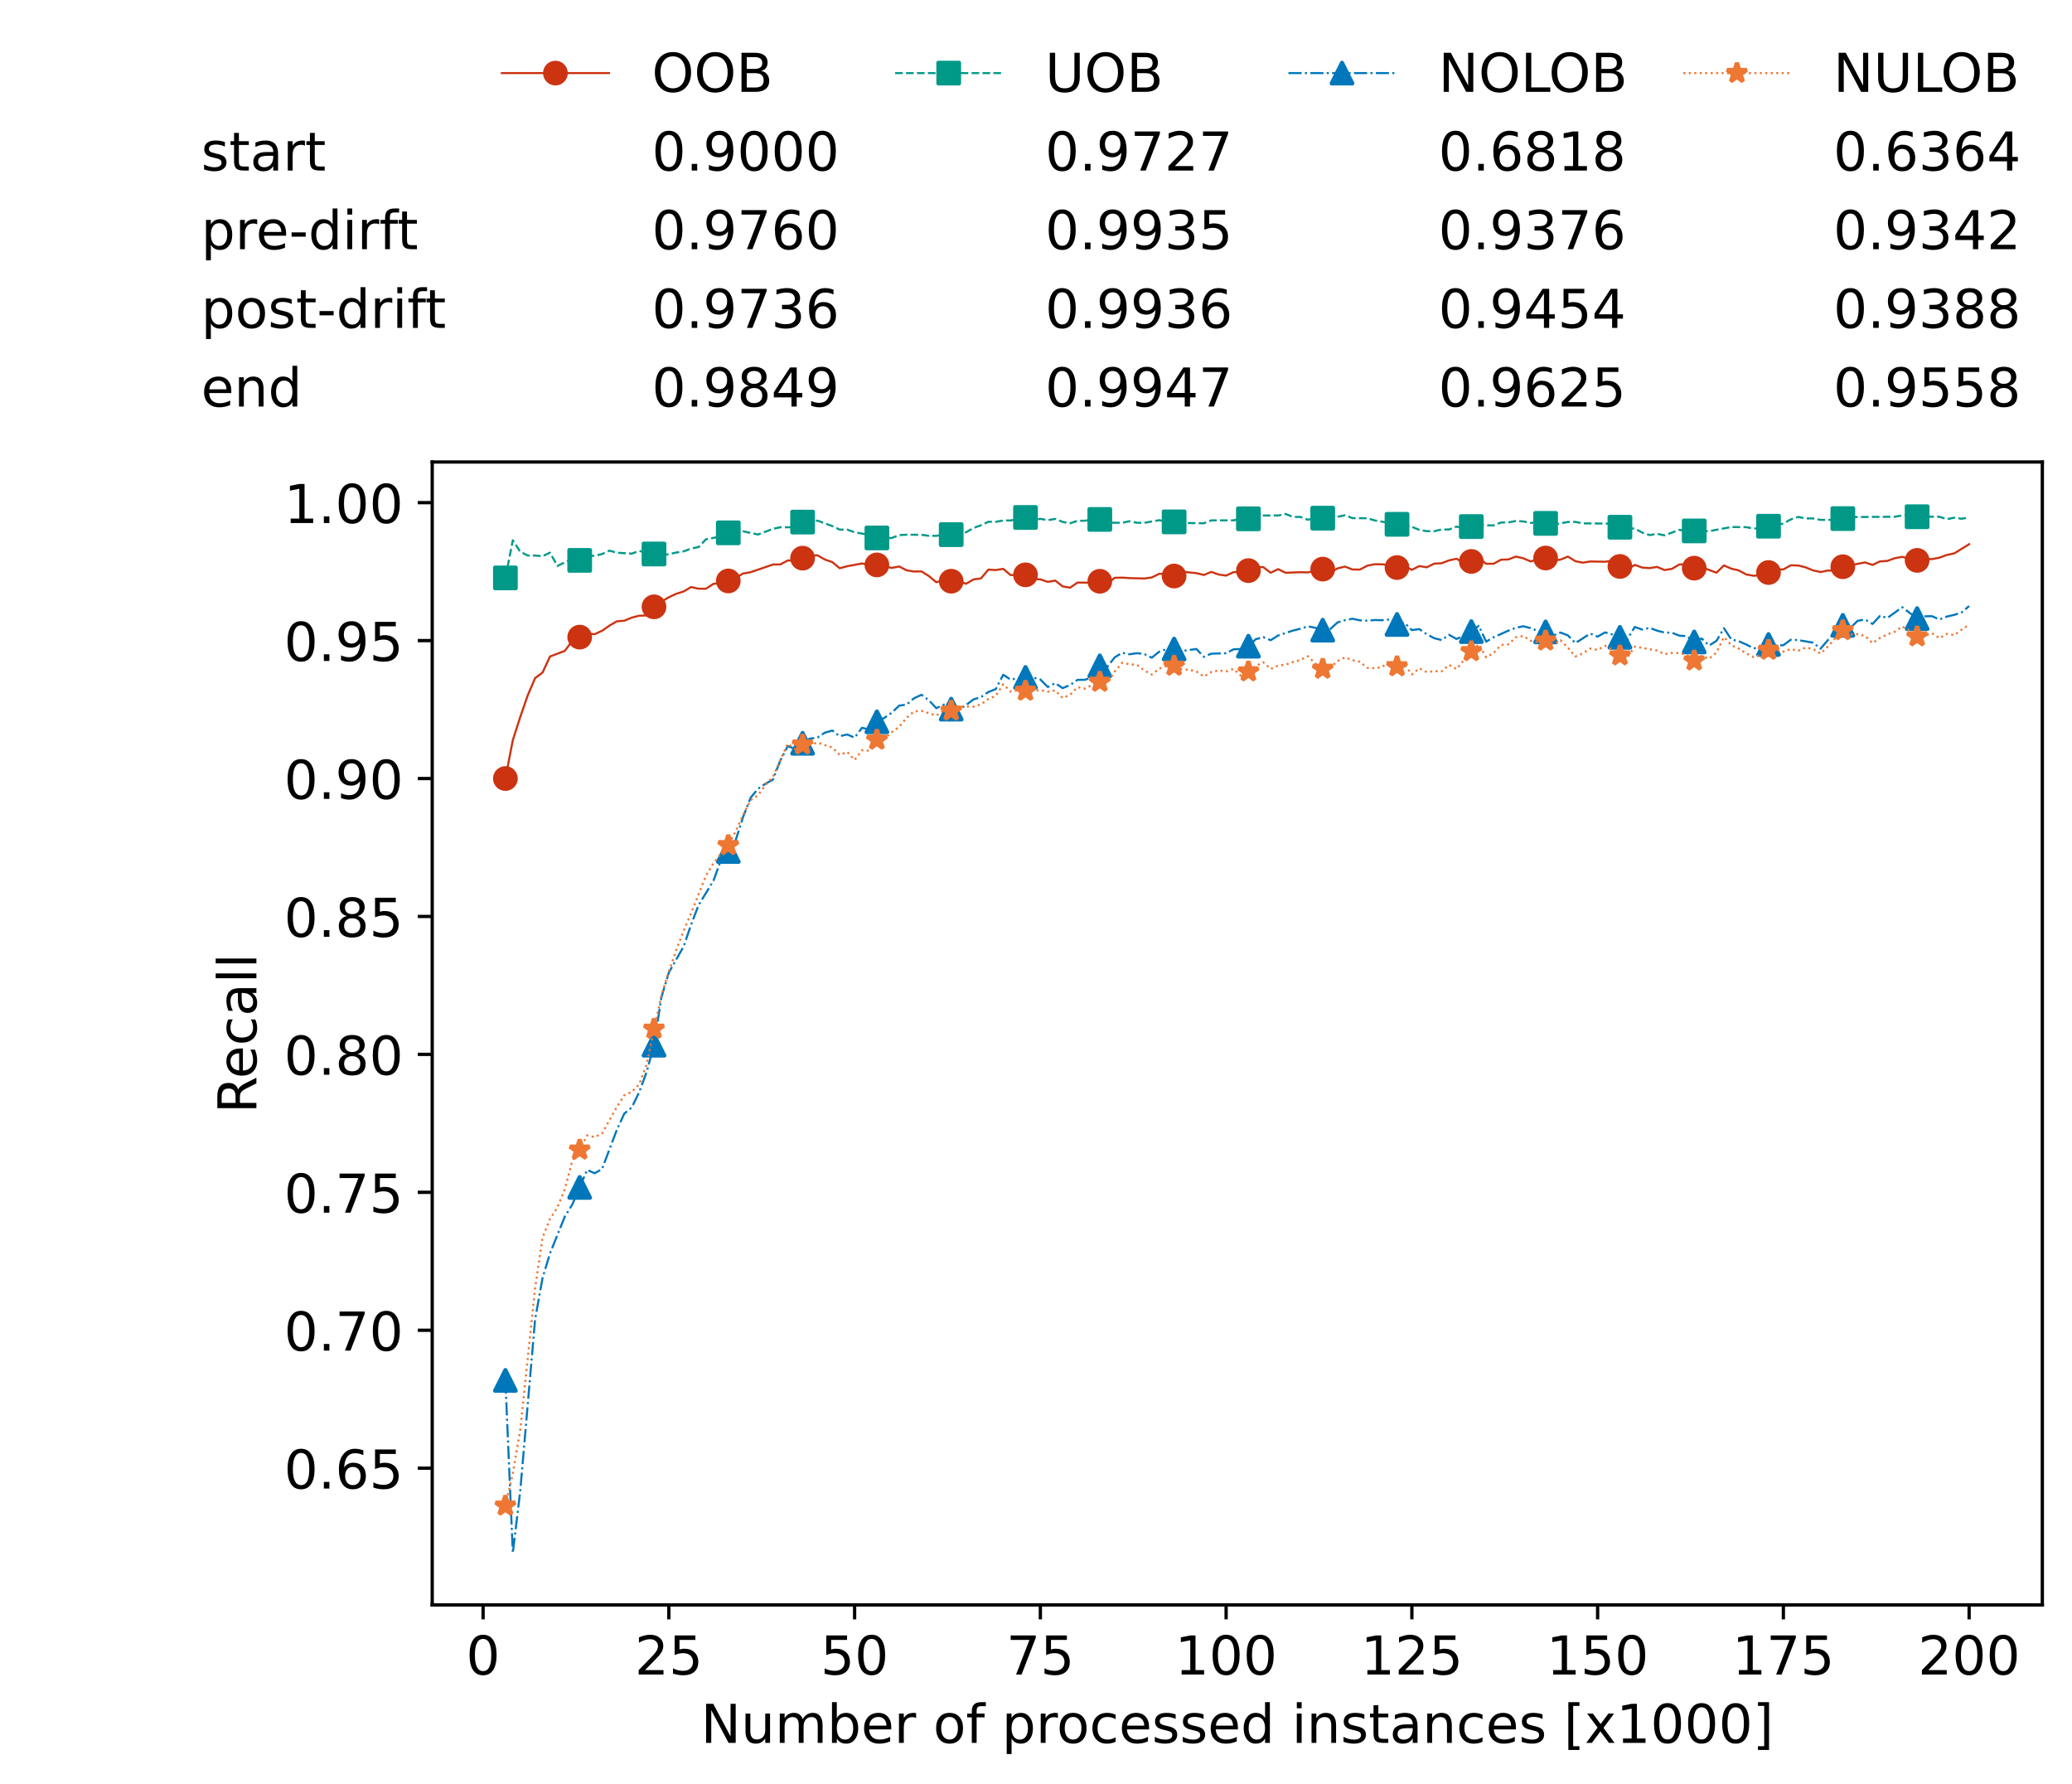 <?xml version="1.0" encoding="utf-8" standalone="no"?>
<!DOCTYPE svg PUBLIC "-//W3C//DTD SVG 1.1//EN"
  "http://www.w3.org/Graphics/SVG/1.1/DTD/svg11.dtd">
<!-- Created with matplotlib (https://matplotlib.org/) -->
<svg height="432.615pt" version="1.1" viewBox="0 0 502.65 432.615" width="502.65pt" xmlns="http://www.w3.org/2000/svg" xmlns:xlink="http://www.w3.org/1999/xlink">
 <defs>
  <style type="text/css">*{stroke-linecap:butt;stroke-linejoin:round;}</style>
 </defs>
 <g id="figure_1">
  <g id="patch_1">
   <path d="M 0 432.615 
L 502.65 432.615 
L 502.65 0 
L 0 0 
z
" style="fill:#ffffff;"/>
  </g>
  <g id="axes_1">
   <g id="patch_2">
    <path d="M 104.85 389.252 
L 495.45 389.252 
L 495.45 112.052 
L 104.85 112.052 
z
" style="fill:#ffffff;"/>
   </g>
   <g id="matplotlib.axis_1">
    <g id="xtick_1">
     <g id="line2d_1">
      <defs>
       <path d="M 0 0 
L 0 3.5 
" id="m33a1db249d" style="stroke:#000000;stroke-width:0.8;"/>
      </defs>
      <g>
       <use style="stroke:#000000;stroke-width:0.8;" x="117.197" xlink:href="#m33a1db249d" y="389.252"/>
      </g>
     </g>
     <g id="text_1">
      <!-- 0 -->
      <g transform="translate(113.061 406.13)scale(0.13 -0.13)">
       <defs>
        <path d="M 31.781 66.406 
Q 24.172 66.406 20.328 58.906 
Q 16.5 51.422 16.5 36.375 
Q 16.5 21.391 20.328 13.891 
Q 24.172 6.391 31.781 6.391 
Q 39.453 6.391 43.281 13.891 
Q 47.125 21.391 47.125 36.375 
Q 47.125 51.422 43.281 58.906 
Q 39.453 66.406 31.781 66.406 
z
M 31.781 74.219 
Q 44.047 74.219 50.516 64.516 
Q 56.984 54.828 56.984 36.375 
Q 56.984 17.969 50.516 8.266 
Q 44.047 -1.422 31.781 -1.422 
Q 19.531 -1.422 13.062 8.266 
Q 6.594 17.969 6.594 36.375 
Q 6.594 54.828 13.062 64.516 
Q 19.531 74.219 31.781 74.219 
z
" id="DejaVuSans-48"/>
       </defs>
       <use xlink:href="#DejaVuSans-48"/>
      </g>
     </g>
    </g>
    <g id="xtick_2">
     <g id="line2d_2">
      <g>
       <use style="stroke:#000000;stroke-width:0.8;" x="162.259" xlink:href="#m33a1db249d" y="389.252"/>
      </g>
     </g>
     <g id="text_2">
      <!-- 25 -->
      <g transform="translate(153.988 406.13)scale(0.13 -0.13)">
       <defs>
        <path d="M 19.188 8.297 
L 53.609 8.297 
L 53.609 0 
L 7.328 0 
L 7.328 8.297 
Q 12.938 14.109 22.625 23.891 
Q 32.328 33.688 34.812 36.531 
Q 39.547 41.844 41.422 45.531 
Q 43.312 49.219 43.312 52.781 
Q 43.312 58.594 39.234 62.25 
Q 35.156 65.922 28.609 65.922 
Q 23.969 65.922 18.812 64.312 
Q 13.672 62.703 7.812 59.422 
L 7.812 69.391 
Q 13.766 71.781 18.938 73 
Q 24.125 74.219 28.422 74.219 
Q 39.75 74.219 46.484 68.547 
Q 53.219 62.891 53.219 53.422 
Q 53.219 48.922 51.531 44.891 
Q 49.859 40.875 45.406 35.406 
Q 44.188 33.984 37.641 27.219 
Q 31.109 20.453 19.188 8.297 
z
" id="DejaVuSans-50"/>
        <path d="M 10.797 72.906 
L 49.516 72.906 
L 49.516 64.594 
L 19.828 64.594 
L 19.828 46.734 
Q 21.969 47.469 24.109 47.828 
Q 26.266 48.188 28.422 48.188 
Q 40.625 48.188 47.75 41.5 
Q 54.891 34.812 54.891 23.391 
Q 54.891 11.625 47.562 5.094 
Q 40.234 -1.422 26.906 -1.422 
Q 22.312 -1.422 17.547 -0.641 
Q 12.797 0.141 7.719 1.703 
L 7.719 11.625 
Q 12.109 9.234 16.797 8.062 
Q 21.484 6.891 26.703 6.891 
Q 35.156 6.891 40.078 11.328 
Q 45.016 15.766 45.016 23.391 
Q 45.016 31 40.078 35.438 
Q 35.156 39.891 26.703 39.891 
Q 22.75 39.891 18.812 39.016 
Q 14.891 38.141 10.797 36.281 
z
" id="DejaVuSans-53"/>
       </defs>
       <use xlink:href="#DejaVuSans-50"/>
       <use x="63.623" xlink:href="#DejaVuSans-53"/>
      </g>
     </g>
    </g>
    <g id="xtick_3">
     <g id="line2d_3">
      <g>
       <use style="stroke:#000000;stroke-width:0.8;" x="207.322" xlink:href="#m33a1db249d" y="389.252"/>
      </g>
     </g>
     <g id="text_3">
      <!-- 50 -->
      <g transform="translate(199.05 406.13)scale(0.13 -0.13)">
       <use xlink:href="#DejaVuSans-53"/>
       <use x="63.623" xlink:href="#DejaVuSans-48"/>
      </g>
     </g>
    </g>
    <g id="xtick_4">
     <g id="line2d_4">
      <g>
       <use style="stroke:#000000;stroke-width:0.8;" x="252.384" xlink:href="#m33a1db249d" y="389.252"/>
      </g>
     </g>
     <g id="text_4">
      <!-- 75 -->
      <g transform="translate(244.113 406.13)scale(0.13 -0.13)">
       <defs>
        <path d="M 8.203 72.906 
L 55.078 72.906 
L 55.078 68.703 
L 28.609 0 
L 18.312 0 
L 43.219 64.594 
L 8.203 64.594 
z
" id="DejaVuSans-55"/>
       </defs>
       <use xlink:href="#DejaVuSans-55"/>
       <use x="63.623" xlink:href="#DejaVuSans-53"/>
      </g>
     </g>
    </g>
    <g id="xtick_5">
     <g id="line2d_5">
      <g>
       <use style="stroke:#000000;stroke-width:0.8;" x="297.446" xlink:href="#m33a1db249d" y="389.252"/>
      </g>
     </g>
     <g id="text_5">
      <!-- 100 -->
      <g transform="translate(285.039 406.13)scale(0.13 -0.13)">
       <defs>
        <path d="M 12.406 8.297 
L 28.516 8.297 
L 28.516 63.922 
L 10.984 60.406 
L 10.984 69.391 
L 28.422 72.906 
L 38.281 72.906 
L 38.281 8.297 
L 54.391 8.297 
L 54.391 0 
L 12.406 0 
z
" id="DejaVuSans-49"/>
       </defs>
       <use xlink:href="#DejaVuSans-49"/>
       <use x="63.623" xlink:href="#DejaVuSans-48"/>
       <use x="127.246" xlink:href="#DejaVuSans-48"/>
      </g>
     </g>
    </g>
    <g id="xtick_6">
     <g id="line2d_6">
      <g>
       <use style="stroke:#000000;stroke-width:0.8;" x="342.509" xlink:href="#m33a1db249d" y="389.252"/>
      </g>
     </g>
     <g id="text_6">
      <!-- 125 -->
      <g transform="translate(330.102 406.13)scale(0.13 -0.13)">
       <use xlink:href="#DejaVuSans-49"/>
       <use x="63.623" xlink:href="#DejaVuSans-50"/>
       <use x="127.246" xlink:href="#DejaVuSans-53"/>
      </g>
     </g>
    </g>
    <g id="xtick_7">
     <g id="line2d_7">
      <g>
       <use style="stroke:#000000;stroke-width:0.8;" x="387.571" xlink:href="#m33a1db249d" y="389.252"/>
      </g>
     </g>
     <g id="text_7">
      <!-- 150 -->
      <g transform="translate(375.164 406.13)scale(0.13 -0.13)">
       <use xlink:href="#DejaVuSans-49"/>
       <use x="63.623" xlink:href="#DejaVuSans-53"/>
       <use x="127.246" xlink:href="#DejaVuSans-48"/>
      </g>
     </g>
    </g>
    <g id="xtick_8">
     <g id="line2d_8">
      <g>
       <use style="stroke:#000000;stroke-width:0.8;" x="432.633" xlink:href="#m33a1db249d" y="389.252"/>
      </g>
     </g>
     <g id="text_8">
      <!-- 175 -->
      <g transform="translate(420.226 406.13)scale(0.13 -0.13)">
       <use xlink:href="#DejaVuSans-49"/>
       <use x="63.623" xlink:href="#DejaVuSans-55"/>
       <use x="127.246" xlink:href="#DejaVuSans-53"/>
      </g>
     </g>
    </g>
    <g id="xtick_9">
     <g id="line2d_9">
      <g>
       <use style="stroke:#000000;stroke-width:0.8;" x="477.695" xlink:href="#m33a1db249d" y="389.252"/>
      </g>
     </g>
     <g id="text_9">
      <!-- 200 -->
      <g transform="translate(465.289 406.13)scale(0.13 -0.13)">
       <use xlink:href="#DejaVuSans-50"/>
       <use x="63.623" xlink:href="#DejaVuSans-48"/>
       <use x="127.246" xlink:href="#DejaVuSans-48"/>
      </g>
     </g>
    </g>
    <g id="text_10">
     <!-- Number of processed instances [x1000] -->
     <g transform="translate(170.025 422.711)scale(0.13 -0.13)">
      <defs>
       <path d="M 9.812 72.906 
L 23.094 72.906 
L 55.422 11.922 
L 55.422 72.906 
L 64.984 72.906 
L 64.984 0 
L 51.703 0 
L 19.391 60.984 
L 19.391 0 
L 9.812 0 
z
" id="DejaVuSans-78"/>
       <path d="M 8.5 21.578 
L 8.5 54.688 
L 17.484 54.688 
L 17.484 21.922 
Q 17.484 14.156 20.5 10.266 
Q 23.531 6.391 29.594 6.391 
Q 36.859 6.391 41.078 11.031 
Q 45.312 15.672 45.312 23.688 
L 45.312 54.688 
L 54.297 54.688 
L 54.297 0 
L 45.312 0 
L 45.312 8.406 
Q 42.047 3.422 37.719 1 
Q 33.406 -1.422 27.688 -1.422 
Q 18.266 -1.422 13.375 4.438 
Q 8.5 10.297 8.5 21.578 
z
M 31.109 56 
z
" id="DejaVuSans-117"/>
       <path d="M 52 44.188 
Q 55.375 50.25 60.062 53.125 
Q 64.75 56 71.094 56 
Q 79.641 56 84.281 50.016 
Q 88.922 44.047 88.922 33.016 
L 88.922 0 
L 79.891 0 
L 79.891 32.719 
Q 79.891 40.578 77.094 44.375 
Q 74.312 48.188 68.609 48.188 
Q 61.625 48.188 57.562 43.547 
Q 53.516 38.922 53.516 30.906 
L 53.516 0 
L 44.484 0 
L 44.484 32.719 
Q 44.484 40.625 41.703 44.406 
Q 38.922 48.188 33.109 48.188 
Q 26.219 48.188 22.156 43.531 
Q 18.109 38.875 18.109 30.906 
L 18.109 0 
L 9.078 0 
L 9.078 54.688 
L 18.109 54.688 
L 18.109 46.188 
Q 21.188 51.219 25.484 53.609 
Q 29.781 56 35.688 56 
Q 41.656 56 45.828 52.969 
Q 50 49.953 52 44.188 
z
" id="DejaVuSans-109"/>
       <path d="M 48.688 27.297 
Q 48.688 37.203 44.609 42.844 
Q 40.531 48.484 33.406 48.484 
Q 26.266 48.484 22.188 42.844 
Q 18.109 37.203 18.109 27.297 
Q 18.109 17.391 22.188 11.75 
Q 26.266 6.109 33.406 6.109 
Q 40.531 6.109 44.609 11.75 
Q 48.688 17.391 48.688 27.297 
z
M 18.109 46.391 
Q 20.953 51.266 25.266 53.625 
Q 29.594 56 35.594 56 
Q 45.562 56 51.781 48.094 
Q 58.016 40.188 58.016 27.297 
Q 58.016 14.406 51.781 6.484 
Q 45.562 -1.422 35.594 -1.422 
Q 29.594 -1.422 25.266 0.953 
Q 20.953 3.328 18.109 8.203 
L 18.109 0 
L 9.078 0 
L 9.078 75.984 
L 18.109 75.984 
z
" id="DejaVuSans-98"/>
       <path d="M 56.203 29.594 
L 56.203 25.203 
L 14.891 25.203 
Q 15.484 15.922 20.484 11.062 
Q 25.484 6.203 34.422 6.203 
Q 39.594 6.203 44.453 7.469 
Q 49.312 8.734 54.109 11.281 
L 54.109 2.781 
Q 49.266 0.734 44.188 -0.344 
Q 39.109 -1.422 33.891 -1.422 
Q 20.797 -1.422 13.156 6.188 
Q 5.516 13.812 5.516 26.812 
Q 5.516 40.234 12.766 48.109 
Q 20.016 56 32.328 56 
Q 43.359 56 49.781 48.891 
Q 56.203 41.797 56.203 29.594 
z
M 47.219 32.234 
Q 47.125 39.594 43.094 43.984 
Q 39.062 48.391 32.422 48.391 
Q 24.906 48.391 20.391 44.141 
Q 15.875 39.891 15.188 32.172 
z
" id="DejaVuSans-101"/>
       <path d="M 41.109 46.297 
Q 39.594 47.172 37.812 47.578 
Q 36.031 48 33.891 48 
Q 26.266 48 22.188 43.047 
Q 18.109 38.094 18.109 28.812 
L 18.109 0 
L 9.078 0 
L 9.078 54.688 
L 18.109 54.688 
L 18.109 46.188 
Q 20.953 51.172 25.484 53.578 
Q 30.031 56 36.531 56 
Q 37.453 56 38.578 55.875 
Q 39.703 55.766 41.062 55.516 
z
" id="DejaVuSans-114"/>
       <path id="DejaVuSans-32"/>
       <path d="M 30.609 48.391 
Q 23.391 48.391 19.188 42.75 
Q 14.984 37.109 14.984 27.297 
Q 14.984 17.484 19.156 11.844 
Q 23.344 6.203 30.609 6.203 
Q 37.797 6.203 41.984 11.859 
Q 46.188 17.531 46.188 27.297 
Q 46.188 37.016 41.984 42.703 
Q 37.797 48.391 30.609 48.391 
z
M 30.609 56 
Q 42.328 56 49.016 48.375 
Q 55.719 40.766 55.719 27.297 
Q 55.719 13.875 49.016 6.219 
Q 42.328 -1.422 30.609 -1.422 
Q 18.844 -1.422 12.172 6.219 
Q 5.516 13.875 5.516 27.297 
Q 5.516 40.766 12.172 48.375 
Q 18.844 56 30.609 56 
z
" id="DejaVuSans-111"/>
       <path d="M 37.109 75.984 
L 37.109 68.5 
L 28.516 68.5 
Q 23.688 68.5 21.797 66.547 
Q 19.922 64.594 19.922 59.516 
L 19.922 54.688 
L 34.719 54.688 
L 34.719 47.703 
L 19.922 47.703 
L 19.922 0 
L 10.891 0 
L 10.891 47.703 
L 2.297 47.703 
L 2.297 54.688 
L 10.891 54.688 
L 10.891 58.5 
Q 10.891 67.625 15.141 71.797 
Q 19.391 75.984 28.609 75.984 
z
" id="DejaVuSans-102"/>
       <path d="M 18.109 8.203 
L 18.109 -20.797 
L 9.078 -20.797 
L 9.078 54.688 
L 18.109 54.688 
L 18.109 46.391 
Q 20.953 51.266 25.266 53.625 
Q 29.594 56 35.594 56 
Q 45.562 56 51.781 48.094 
Q 58.016 40.188 58.016 27.297 
Q 58.016 14.406 51.781 6.484 
Q 45.562 -1.422 35.594 -1.422 
Q 29.594 -1.422 25.266 0.953 
Q 20.953 3.328 18.109 8.203 
z
M 48.688 27.297 
Q 48.688 37.203 44.609 42.844 
Q 40.531 48.484 33.406 48.484 
Q 26.266 48.484 22.188 42.844 
Q 18.109 37.203 18.109 27.297 
Q 18.109 17.391 22.188 11.75 
Q 26.266 6.109 33.406 6.109 
Q 40.531 6.109 44.609 11.75 
Q 48.688 17.391 48.688 27.297 
z
" id="DejaVuSans-112"/>
       <path d="M 48.781 52.594 
L 48.781 44.188 
Q 44.969 46.297 41.141 47.344 
Q 37.312 48.391 33.406 48.391 
Q 24.656 48.391 19.812 42.844 
Q 14.984 37.312 14.984 27.297 
Q 14.984 17.281 19.812 11.734 
Q 24.656 6.203 33.406 6.203 
Q 37.312 6.203 41.141 7.25 
Q 44.969 8.297 48.781 10.406 
L 48.781 2.094 
Q 45.016 0.344 40.984 -0.531 
Q 36.969 -1.422 32.422 -1.422 
Q 20.062 -1.422 12.781 6.344 
Q 5.516 14.109 5.516 27.297 
Q 5.516 40.672 12.859 48.328 
Q 20.219 56 33.016 56 
Q 37.156 56 41.109 55.141 
Q 45.062 54.297 48.781 52.594 
z
" id="DejaVuSans-99"/>
       <path d="M 44.281 53.078 
L 44.281 44.578 
Q 40.484 46.531 36.375 47.5 
Q 32.281 48.484 27.875 48.484 
Q 21.188 48.484 17.844 46.438 
Q 14.5 44.391 14.5 40.281 
Q 14.5 37.156 16.891 35.375 
Q 19.281 33.594 26.516 31.984 
L 29.594 31.297 
Q 39.156 29.25 43.188 25.516 
Q 47.219 21.781 47.219 15.094 
Q 47.219 7.469 41.188 3.016 
Q 35.156 -1.422 24.609 -1.422 
Q 20.219 -1.422 15.453 -0.562 
Q 10.688 0.297 5.422 2 
L 5.422 11.281 
Q 10.406 8.688 15.234 7.391 
Q 20.062 6.109 24.812 6.109 
Q 31.156 6.109 34.562 8.281 
Q 37.984 10.453 37.984 14.406 
Q 37.984 18.062 35.516 20.016 
Q 33.062 21.969 24.703 23.781 
L 21.578 24.516 
Q 13.234 26.266 9.516 29.906 
Q 5.812 33.547 5.812 39.891 
Q 5.812 47.609 11.281 51.797 
Q 16.75 56 26.812 56 
Q 31.781 56 36.172 55.266 
Q 40.578 54.547 44.281 53.078 
z
" id="DejaVuSans-115"/>
       <path d="M 45.406 46.391 
L 45.406 75.984 
L 54.391 75.984 
L 54.391 0 
L 45.406 0 
L 45.406 8.203 
Q 42.578 3.328 38.25 0.953 
Q 33.938 -1.422 27.875 -1.422 
Q 17.969 -1.422 11.734 6.484 
Q 5.516 14.406 5.516 27.297 
Q 5.516 40.188 11.734 48.094 
Q 17.969 56 27.875 56 
Q 33.938 56 38.25 53.625 
Q 42.578 51.266 45.406 46.391 
z
M 14.797 27.297 
Q 14.797 17.391 18.875 11.75 
Q 22.953 6.109 30.078 6.109 
Q 37.203 6.109 41.297 11.75 
Q 45.406 17.391 45.406 27.297 
Q 45.406 37.203 41.297 42.844 
Q 37.203 48.484 30.078 48.484 
Q 22.953 48.484 18.875 42.844 
Q 14.797 37.203 14.797 27.297 
z
" id="DejaVuSans-100"/>
       <path d="M 9.422 54.688 
L 18.406 54.688 
L 18.406 0 
L 9.422 0 
z
M 9.422 75.984 
L 18.406 75.984 
L 18.406 64.594 
L 9.422 64.594 
z
" id="DejaVuSans-105"/>
       <path d="M 54.891 33.016 
L 54.891 0 
L 45.906 0 
L 45.906 32.719 
Q 45.906 40.484 42.875 44.328 
Q 39.844 48.188 33.797 48.188 
Q 26.516 48.188 22.312 43.547 
Q 18.109 38.922 18.109 30.906 
L 18.109 0 
L 9.078 0 
L 9.078 54.688 
L 18.109 54.688 
L 18.109 46.188 
Q 21.344 51.125 25.703 53.562 
Q 30.078 56 35.797 56 
Q 45.219 56 50.047 50.172 
Q 54.891 44.344 54.891 33.016 
z
" id="DejaVuSans-110"/>
       <path d="M 18.312 70.219 
L 18.312 54.688 
L 36.812 54.688 
L 36.812 47.703 
L 18.312 47.703 
L 18.312 18.016 
Q 18.312 11.328 20.141 9.422 
Q 21.969 7.516 27.594 7.516 
L 36.812 7.516 
L 36.812 0 
L 27.594 0 
Q 17.188 0 13.234 3.875 
Q 9.281 7.766 9.281 18.016 
L 9.281 47.703 
L 2.688 47.703 
L 2.688 54.688 
L 9.281 54.688 
L 9.281 70.219 
z
" id="DejaVuSans-116"/>
       <path d="M 34.281 27.484 
Q 23.391 27.484 19.188 25 
Q 14.984 22.516 14.984 16.5 
Q 14.984 11.719 18.141 8.906 
Q 21.297 6.109 26.703 6.109 
Q 34.188 6.109 38.703 11.406 
Q 43.219 16.703 43.219 25.484 
L 43.219 27.484 
z
M 52.203 31.203 
L 52.203 0 
L 43.219 0 
L 43.219 8.297 
Q 40.141 3.328 35.547 0.953 
Q 30.953 -1.422 24.312 -1.422 
Q 15.922 -1.422 10.953 3.297 
Q 6 8.016 6 15.922 
Q 6 25.141 12.172 29.828 
Q 18.359 34.516 30.609 34.516 
L 43.219 34.516 
L 43.219 35.406 
Q 43.219 41.609 39.141 45 
Q 35.062 48.391 27.688 48.391 
Q 23 48.391 18.547 47.266 
Q 14.109 46.141 10.016 43.891 
L 10.016 52.203 
Q 14.938 54.109 19.578 55.047 
Q 24.219 56 28.609 56 
Q 40.484 56 46.344 49.844 
Q 52.203 43.703 52.203 31.203 
z
" id="DejaVuSans-97"/>
       <path d="M 8.594 75.984 
L 29.297 75.984 
L 29.297 69 
L 17.578 69 
L 17.578 -6.203 
L 29.297 -6.203 
L 29.297 -13.188 
L 8.594 -13.188 
z
" id="DejaVuSans-91"/>
       <path d="M 54.891 54.688 
L 35.109 28.078 
L 55.906 0 
L 45.312 0 
L 29.391 21.484 
L 13.484 0 
L 2.875 0 
L 24.125 28.609 
L 4.688 54.688 
L 15.281 54.688 
L 29.781 35.203 
L 44.281 54.688 
z
" id="DejaVuSans-120"/>
       <path d="M 30.422 75.984 
L 30.422 -13.188 
L 9.719 -13.188 
L 9.719 -6.203 
L 21.391 -6.203 
L 21.391 69 
L 9.719 69 
L 9.719 75.984 
z
" id="DejaVuSans-93"/>
      </defs>
      <use xlink:href="#DejaVuSans-78"/>
      <use x="74.805" xlink:href="#DejaVuSans-117"/>
      <use x="138.184" xlink:href="#DejaVuSans-109"/>
      <use x="235.596" xlink:href="#DejaVuSans-98"/>
      <use x="299.072" xlink:href="#DejaVuSans-101"/>
      <use x="360.596" xlink:href="#DejaVuSans-114"/>
      <use x="401.709" xlink:href="#DejaVuSans-32"/>
      <use x="433.496" xlink:href="#DejaVuSans-111"/>
      <use x="494.678" xlink:href="#DejaVuSans-102"/>
      <use x="529.883" xlink:href="#DejaVuSans-32"/>
      <use x="561.67" xlink:href="#DejaVuSans-112"/>
      <use x="625.146" xlink:href="#DejaVuSans-114"/>
      <use x="664.01" xlink:href="#DejaVuSans-111"/>
      <use x="725.191" xlink:href="#DejaVuSans-99"/>
      <use x="780.172" xlink:href="#DejaVuSans-101"/>
      <use x="841.695" xlink:href="#DejaVuSans-115"/>
      <use x="893.795" xlink:href="#DejaVuSans-115"/>
      <use x="945.895" xlink:href="#DejaVuSans-101"/>
      <use x="1007.418" xlink:href="#DejaVuSans-100"/>
      <use x="1070.895" xlink:href="#DejaVuSans-32"/>
      <use x="1102.682" xlink:href="#DejaVuSans-105"/>
      <use x="1130.465" xlink:href="#DejaVuSans-110"/>
      <use x="1193.844" xlink:href="#DejaVuSans-115"/>
      <use x="1245.943" xlink:href="#DejaVuSans-116"/>
      <use x="1285.152" xlink:href="#DejaVuSans-97"/>
      <use x="1346.432" xlink:href="#DejaVuSans-110"/>
      <use x="1409.811" xlink:href="#DejaVuSans-99"/>
      <use x="1464.791" xlink:href="#DejaVuSans-101"/>
      <use x="1526.314" xlink:href="#DejaVuSans-115"/>
      <use x="1578.414" xlink:href="#DejaVuSans-32"/>
      <use x="1610.201" xlink:href="#DejaVuSans-91"/>
      <use x="1649.215" xlink:href="#DejaVuSans-120"/>
      <use x="1708.395" xlink:href="#DejaVuSans-49"/>
      <use x="1772.018" xlink:href="#DejaVuSans-48"/>
      <use x="1835.641" xlink:href="#DejaVuSans-48"/>
      <use x="1899.264" xlink:href="#DejaVuSans-48"/>
      <use x="1962.887" xlink:href="#DejaVuSans-93"/>
     </g>
    </g>
   </g>
   <g id="matplotlib.axis_2">
    <g id="ytick_1">
     <g id="line2d_10">
      <defs>
       <path d="M 0 0 
L -3.5 0 
" id="mbdc8c16454" style="stroke:#000000;stroke-width:0.8;"/>
      </defs>
      <g>
       <use style="stroke:#000000;stroke-width:0.8;" x="104.85" xlink:href="#mbdc8c16454" y="356.085"/>
      </g>
     </g>
     <g id="text_11">
      <!-- 0.65 -->
      <g transform="translate(68.905 361.024)scale(0.13 -0.13)">
       <defs>
        <path d="M 10.688 12.406 
L 21 12.406 
L 21 0 
L 10.688 0 
z
" id="DejaVuSans-46"/>
        <path d="M 33.016 40.375 
Q 26.375 40.375 22.484 35.828 
Q 18.609 31.297 18.609 23.391 
Q 18.609 15.531 22.484 10.953 
Q 26.375 6.391 33.016 6.391 
Q 39.656 6.391 43.531 10.953 
Q 47.406 15.531 47.406 23.391 
Q 47.406 31.297 43.531 35.828 
Q 39.656 40.375 33.016 40.375 
z
M 52.594 71.297 
L 52.594 62.312 
Q 48.875 64.062 45.094 64.984 
Q 41.312 65.922 37.594 65.922 
Q 27.828 65.922 22.672 59.328 
Q 17.531 52.734 16.797 39.406 
Q 19.672 43.656 24.016 45.922 
Q 28.375 48.188 33.594 48.188 
Q 44.578 48.188 50.953 41.516 
Q 57.328 34.859 57.328 23.391 
Q 57.328 12.156 50.688 5.359 
Q 44.047 -1.422 33.016 -1.422 
Q 20.359 -1.422 13.672 8.266 
Q 6.984 17.969 6.984 36.375 
Q 6.984 53.656 15.188 63.938 
Q 23.391 74.219 37.203 74.219 
Q 40.922 74.219 44.703 73.484 
Q 48.484 72.75 52.594 71.297 
z
" id="DejaVuSans-54"/>
       </defs>
       <use xlink:href="#DejaVuSans-48"/>
       <use x="63.623" xlink:href="#DejaVuSans-46"/>
       <use x="95.41" xlink:href="#DejaVuSans-54"/>
       <use x="159.033" xlink:href="#DejaVuSans-53"/>
      </g>
     </g>
    </g>
    <g id="ytick_2">
     <g id="line2d_11">
      <g>
       <use style="stroke:#000000;stroke-width:0.8;" x="104.85" xlink:href="#mbdc8c16454" y="322.631"/>
      </g>
     </g>
     <g id="text_12">
      <!-- 0.70 -->
      <g transform="translate(68.905 327.57)scale(0.13 -0.13)">
       <use xlink:href="#DejaVuSans-48"/>
       <use x="63.623" xlink:href="#DejaVuSans-46"/>
       <use x="95.41" xlink:href="#DejaVuSans-55"/>
       <use x="159.033" xlink:href="#DejaVuSans-48"/>
      </g>
     </g>
    </g>
    <g id="ytick_3">
     <g id="line2d_12">
      <g>
       <use style="stroke:#000000;stroke-width:0.8;" x="104.85" xlink:href="#mbdc8c16454" y="289.178"/>
      </g>
     </g>
     <g id="text_13">
      <!-- 0.75 -->
      <g transform="translate(68.905 294.117)scale(0.13 -0.13)">
       <use xlink:href="#DejaVuSans-48"/>
       <use x="63.623" xlink:href="#DejaVuSans-46"/>
       <use x="95.41" xlink:href="#DejaVuSans-55"/>
       <use x="159.033" xlink:href="#DejaVuSans-53"/>
      </g>
     </g>
    </g>
    <g id="ytick_4">
     <g id="line2d_13">
      <g>
       <use style="stroke:#000000;stroke-width:0.8;" x="104.85" xlink:href="#mbdc8c16454" y="255.725"/>
      </g>
     </g>
     <g id="text_14">
      <!-- 0.80 -->
      <g transform="translate(68.905 260.664)scale(0.13 -0.13)">
       <defs>
        <path d="M 31.781 34.625 
Q 24.75 34.625 20.719 30.859 
Q 16.703 27.094 16.703 20.516 
Q 16.703 13.922 20.719 10.156 
Q 24.75 6.391 31.781 6.391 
Q 38.812 6.391 42.859 10.172 
Q 46.922 13.969 46.922 20.516 
Q 46.922 27.094 42.891 30.859 
Q 38.875 34.625 31.781 34.625 
z
M 21.922 38.812 
Q 15.578 40.375 12.031 44.719 
Q 8.5 49.078 8.5 55.328 
Q 8.5 64.062 14.719 69.141 
Q 20.953 74.219 31.781 74.219 
Q 42.672 74.219 48.875 69.141 
Q 55.078 64.062 55.078 55.328 
Q 55.078 49.078 51.531 44.719 
Q 48 40.375 41.703 38.812 
Q 48.828 37.156 52.797 32.312 
Q 56.781 27.484 56.781 20.516 
Q 56.781 9.906 50.312 4.234 
Q 43.844 -1.422 31.781 -1.422 
Q 19.734 -1.422 13.25 4.234 
Q 6.781 9.906 6.781 20.516 
Q 6.781 27.484 10.781 32.312 
Q 14.797 37.156 21.922 38.812 
z
M 18.312 54.391 
Q 18.312 48.734 21.844 45.562 
Q 25.391 42.391 31.781 42.391 
Q 38.141 42.391 41.719 45.562 
Q 45.312 48.734 45.312 54.391 
Q 45.312 60.062 41.719 63.234 
Q 38.141 66.406 31.781 66.406 
Q 25.391 66.406 21.844 63.234 
Q 18.312 60.062 18.312 54.391 
z
" id="DejaVuSans-56"/>
       </defs>
       <use xlink:href="#DejaVuSans-48"/>
       <use x="63.623" xlink:href="#DejaVuSans-46"/>
       <use x="95.41" xlink:href="#DejaVuSans-56"/>
       <use x="159.033" xlink:href="#DejaVuSans-48"/>
      </g>
     </g>
    </g>
    <g id="ytick_5">
     <g id="line2d_14">
      <g>
       <use style="stroke:#000000;stroke-width:0.8;" x="104.85" xlink:href="#mbdc8c16454" y="222.272"/>
      </g>
     </g>
     <g id="text_15">
      <!-- 0.85 -->
      <g transform="translate(68.905 227.211)scale(0.13 -0.13)">
       <use xlink:href="#DejaVuSans-48"/>
       <use x="63.623" xlink:href="#DejaVuSans-46"/>
       <use x="95.41" xlink:href="#DejaVuSans-56"/>
       <use x="159.033" xlink:href="#DejaVuSans-53"/>
      </g>
     </g>
    </g>
    <g id="ytick_6">
     <g id="line2d_15">
      <g>
       <use style="stroke:#000000;stroke-width:0.8;" x="104.85" xlink:href="#mbdc8c16454" y="188.819"/>
      </g>
     </g>
     <g id="text_16">
      <!-- 0.90 -->
      <g transform="translate(68.905 193.758)scale(0.13 -0.13)">
       <defs>
        <path d="M 10.984 1.516 
L 10.984 10.5 
Q 14.703 8.734 18.5 7.812 
Q 22.312 6.891 25.984 6.891 
Q 35.75 6.891 40.891 13.453 
Q 46.047 20.016 46.781 33.406 
Q 43.953 29.203 39.594 26.953 
Q 35.25 24.703 29.984 24.703 
Q 19.047 24.703 12.672 31.312 
Q 6.297 37.938 6.297 49.422 
Q 6.297 60.641 12.938 67.422 
Q 19.578 74.219 30.609 74.219 
Q 43.266 74.219 49.922 64.516 
Q 56.594 54.828 56.594 36.375 
Q 56.594 19.141 48.406 8.859 
Q 40.234 -1.422 26.422 -1.422 
Q 22.703 -1.422 18.891 -0.688 
Q 15.094 0.047 10.984 1.516 
z
M 30.609 32.422 
Q 37.25 32.422 41.125 36.953 
Q 45.016 41.5 45.016 49.422 
Q 45.016 57.281 41.125 61.844 
Q 37.25 66.406 30.609 66.406 
Q 23.969 66.406 20.094 61.844 
Q 16.219 57.281 16.219 49.422 
Q 16.219 41.5 20.094 36.953 
Q 23.969 32.422 30.609 32.422 
z
" id="DejaVuSans-57"/>
       </defs>
       <use xlink:href="#DejaVuSans-48"/>
       <use x="63.623" xlink:href="#DejaVuSans-46"/>
       <use x="95.41" xlink:href="#DejaVuSans-57"/>
       <use x="159.033" xlink:href="#DejaVuSans-48"/>
      </g>
     </g>
    </g>
    <g id="ytick_7">
     <g id="line2d_16">
      <g>
       <use style="stroke:#000000;stroke-width:0.8;" x="104.85" xlink:href="#mbdc8c16454" y="155.366"/>
      </g>
     </g>
     <g id="text_17">
      <!-- 0.95 -->
      <g transform="translate(68.905 160.305)scale(0.13 -0.13)">
       <use xlink:href="#DejaVuSans-48"/>
       <use x="63.623" xlink:href="#DejaVuSans-46"/>
       <use x="95.41" xlink:href="#DejaVuSans-57"/>
       <use x="159.033" xlink:href="#DejaVuSans-53"/>
      </g>
     </g>
    </g>
    <g id="ytick_8">
     <g id="line2d_17">
      <g>
       <use style="stroke:#000000;stroke-width:0.8;" x="104.85" xlink:href="#mbdc8c16454" y="121.913"/>
      </g>
     </g>
     <g id="text_18">
      <!-- 1.00 -->
      <g transform="translate(68.905 126.852)scale(0.13 -0.13)">
       <use xlink:href="#DejaVuSans-49"/>
       <use x="63.623" xlink:href="#DejaVuSans-46"/>
       <use x="95.41" xlink:href="#DejaVuSans-48"/>
       <use x="159.033" xlink:href="#DejaVuSans-48"/>
      </g>
     </g>
    </g>
    <g id="text_19">
     <!-- Recall -->
     <g transform="translate(62.201 270.044)rotate(-90)scale(0.13 -0.13)">
      <defs>
       <path d="M 44.391 34.188 
Q 47.562 33.109 50.562 29.594 
Q 53.562 26.078 56.594 19.922 
L 66.609 0 
L 56 0 
L 46.688 18.703 
Q 43.062 26.031 39.672 28.422 
Q 36.281 30.812 30.422 30.812 
L 19.672 30.812 
L 19.672 0 
L 9.812 0 
L 9.812 72.906 
L 32.078 72.906 
Q 44.578 72.906 50.734 67.672 
Q 56.891 62.453 56.891 51.906 
Q 56.891 45.016 53.688 40.469 
Q 50.484 35.938 44.391 34.188 
z
M 19.672 64.797 
L 19.672 38.922 
L 32.078 38.922 
Q 39.203 38.922 42.844 42.219 
Q 46.484 45.516 46.484 51.906 
Q 46.484 58.297 42.844 61.547 
Q 39.203 64.797 32.078 64.797 
z
" id="DejaVuSans-82"/>
       <path d="M 9.422 75.984 
L 18.406 75.984 
L 18.406 0 
L 9.422 0 
z
" id="DejaVuSans-108"/>
      </defs>
      <use xlink:href="#DejaVuSans-82"/>
      <use x="64.982" xlink:href="#DejaVuSans-101"/>
      <use x="126.506" xlink:href="#DejaVuSans-99"/>
      <use x="181.486" xlink:href="#DejaVuSans-97"/>
      <use x="242.766" xlink:href="#DejaVuSans-108"/>
      <use x="270.549" xlink:href="#DejaVuSans-108"/>
     </g>
    </g>
   </g>
   <g id="line2d_18"/>
   <g id="line2d_19"/>
   <g id="line2d_20"/>
   <g id="line2d_21"/>
   <g id="line2d_22"/>
   <g id="line2d_23">
    <path clip-path="url(#pdb3ed7d250)" d="M 122.605 188.819 
L 124.407 179.507 
L 126.21 173.884 
L 128.012 168.671 
L 129.815 164.466 
L 131.617 163.122 
L 133.419 159.226 
L 137.024 157.859 
L 138.827 155.418 
L 142.432 153.606 
L 144.234 153.821 
L 146.037 152.99 
L 147.839 151.736 
L 149.642 150.692 
L 151.444 150.543 
L 153.247 149.797 
L 155.049 149.336 
L 156.852 149.264 
L 158.654 147.181 
L 160.457 145.92 
L 162.259 144.849 
L 164.062 144.012 
L 165.864 143.445 
L 167.667 142.37 
L 169.469 142.788 
L 171.272 142.785 
L 173.074 141.606 
L 174.877 141.401 
L 176.679 140.9 
L 178.482 140.152 
L 180.284 139.09 
L 182.087 138.78 
L 187.494 136.926 
L 189.297 136.893 
L 191.099 135.937 
L 192.902 135.95 
L 196.507 134.798 
L 198.309 134.684 
L 200.112 135.707 
L 201.914 136.326 
L 203.717 137.82 
L 205.519 137.325 
L 209.124 136.665 
L 210.927 136.969 
L 212.729 137.014 
L 216.334 137.731 
L 218.137 137.394 
L 219.939 138.323 
L 221.742 138.617 
L 223.544 138.586 
L 225.347 139.718 
L 227.149 141.221 
L 228.952 140.599 
L 230.754 140.962 
L 232.557 140.999 
L 234.359 141.579 
L 236.162 140.533 
L 237.964 140.298 
L 239.767 138.153 
L 241.569 138.261 
L 243.372 137.961 
L 245.174 139.482 
L 248.779 139.417 
L 250.581 140.448 
L 252.384 140.516 
L 254.186 141.123 
L 255.989 140.807 
L 257.791 142.221 
L 259.594 142.538 
L 261.396 141.293 
L 265.001 141.322 
L 266.804 140.981 
L 268.606 141.57 
L 270.409 140.141 
L 272.211 140.093 
L 274.014 140.207 
L 277.619 140.306 
L 279.421 140.051 
L 281.224 139.167 
L 283.026 139.188 
L 284.829 139.707 
L 286.631 138.637 
L 290.236 139.012 
L 292.039 139.444 
L 293.841 138.712 
L 295.644 139.338 
L 297.446 139.604 
L 299.249 138.761 
L 301.051 138.722 
L 302.854 138.394 
L 304.656 137.545 
L 306.459 137.545 
L 308.261 138.914 
L 310.064 138.035 
L 311.866 138.916 
L 315.471 138.779 
L 317.274 138.825 
L 320.879 138.027 
L 322.681 138.831 
L 324.484 137.851 
L 326.286 137.421 
L 328.089 138.118 
L 329.891 138.147 
L 331.694 137.197 
L 333.496 136.843 
L 335.299 136.862 
L 337.101 137.078 
L 338.904 137.649 
L 340.706 137.289 
L 342.509 138.201 
L 344.311 137.285 
L 346.114 137.591 
L 347.916 136.71 
L 349.719 136.605 
L 351.521 135.915 
L 353.324 135.516 
L 355.126 136.515 
L 356.928 136.168 
L 358.731 135.335 
L 360.533 136.732 
L 362.336 136.725 
L 364.138 135.751 
L 365.941 135.677 
L 367.743 134.987 
L 369.546 135.407 
L 371.348 136.168 
L 373.151 135.578 
L 374.953 135.343 
L 376.756 135.951 
L 378.558 135.728 
L 380.361 134.985 
L 382.163 136.103 
L 383.966 136.466 
L 385.768 136.18 
L 389.373 136.238 
L 391.176 136.002 
L 392.978 137.382 
L 394.781 138.139 
L 396.583 137.005 
L 398.386 137.654 
L 400.188 137.789 
L 401.991 137.497 
L 403.793 138.249 
L 405.596 137.964 
L 407.398 136.897 
L 409.201 136.916 
L 411.003 137.797 
L 412.806 137.561 
L 416.411 138.895 
L 418.213 137.134 
L 420.016 137.924 
L 421.818 138.339 
L 423.621 139.333 
L 425.423 139.635 
L 427.226 139.533 
L 430.831 138.136 
L 432.633 138.095 
L 434.436 137.102 
L 436.238 137.153 
L 438.041 137.607 
L 439.843 138.342 
L 441.646 138.736 
L 443.448 138.38 
L 445.251 138.37 
L 447.053 137.453 
L 452.461 136.403 
L 454.263 137.012 
L 456.066 136.159 
L 457.868 136.035 
L 459.671 135.376 
L 461.473 135.058 
L 463.276 135.565 
L 465.078 135.909 
L 466.881 135.615 
L 468.683 135.601 
L 470.485 135.256 
L 472.288 134.599 
L 474.09 134.213 
L 477.695 131.985 
L 477.695 131.985 
" style="fill:none;stroke:#cc3311;stroke-linecap:square;stroke-width:0.5;"/>
    <defs>
     <path d="M 0 2.5 
C 0.663 2.5 1.299 2.237 1.768 1.768 
C 2.237 1.299 2.5 0.663 2.5 0 
C 2.5 -0.663 2.237 -1.299 1.768 -1.768 
C 1.299 -2.237 0.663 -2.5 0 -2.5 
C -0.663 -2.5 -1.299 -2.237 -1.768 -1.768 
C -2.237 -1.299 -2.5 -0.663 -2.5 0 
C -2.5 0.663 -2.237 1.299 -1.768 1.768 
C -1.299 2.237 -0.663 2.5 0 2.5 
z
" id="m2ba2193d71" style="stroke:#cc3311;"/>
    </defs>
    <g clip-path="url(#pdb3ed7d250)">
     <use style="fill:#cc3311;stroke:#cc3311;" x="122.605" xlink:href="#m2ba2193d71" y="188.819"/>
     <use style="fill:#cc3311;stroke:#cc3311;" x="140.629" xlink:href="#m2ba2193d71" y="154.525"/>
     <use style="fill:#cc3311;stroke:#cc3311;" x="158.654" xlink:href="#m2ba2193d71" y="147.181"/>
     <use style="fill:#cc3311;stroke:#cc3311;" x="176.679" xlink:href="#m2ba2193d71" y="140.9"/>
     <use style="fill:#cc3311;stroke:#cc3311;" x="194.704" xlink:href="#m2ba2193d71" y="135.37"/>
     <use style="fill:#cc3311;stroke:#cc3311;" x="212.729" xlink:href="#m2ba2193d71" y="137.014"/>
     <use style="fill:#cc3311;stroke:#cc3311;" x="230.754" xlink:href="#m2ba2193d71" y="140.962"/>
     <use style="fill:#cc3311;stroke:#cc3311;" x="248.779" xlink:href="#m2ba2193d71" y="139.417"/>
     <use style="fill:#cc3311;stroke:#cc3311;" x="266.804" xlink:href="#m2ba2193d71" y="140.981"/>
     <use style="fill:#cc3311;stroke:#cc3311;" x="284.829" xlink:href="#m2ba2193d71" y="139.707"/>
     <use style="fill:#cc3311;stroke:#cc3311;" x="302.854" xlink:href="#m2ba2193d71" y="138.394"/>
     <use style="fill:#cc3311;stroke:#cc3311;" x="320.879" xlink:href="#m2ba2193d71" y="138.027"/>
     <use style="fill:#cc3311;stroke:#cc3311;" x="338.904" xlink:href="#m2ba2193d71" y="137.649"/>
     <use style="fill:#cc3311;stroke:#cc3311;" x="356.928" xlink:href="#m2ba2193d71" y="136.168"/>
     <use style="fill:#cc3311;stroke:#cc3311;" x="374.953" xlink:href="#m2ba2193d71" y="135.343"/>
     <use style="fill:#cc3311;stroke:#cc3311;" x="392.978" xlink:href="#m2ba2193d71" y="137.382"/>
     <use style="fill:#cc3311;stroke:#cc3311;" x="411.003" xlink:href="#m2ba2193d71" y="137.797"/>
     <use style="fill:#cc3311;stroke:#cc3311;" x="429.028" xlink:href="#m2ba2193d71" y="138.852"/>
     <use style="fill:#cc3311;stroke:#cc3311;" x="447.053" xlink:href="#m2ba2193d71" y="137.453"/>
     <use style="fill:#cc3311;stroke:#cc3311;" x="465.078" xlink:href="#m2ba2193d71" y="135.909"/>
    </g>
   </g>
   <g id="line2d_24"/>
   <g id="line2d_25"/>
   <g id="line2d_26"/>
   <g id="line2d_27"/>
   <g id="line2d_28">
    <path clip-path="url(#pdb3ed7d250)" d="M 122.605 140.16 
L 124.407 131.036 
L 126.21 133.813 
L 128.012 134.728 
L 129.815 134.738 
L 131.617 134.9 
L 133.419 134.04 
L 135.222 137.258 
L 138.827 135.535 
L 140.629 135.911 
L 142.432 134.745 
L 144.234 134.819 
L 146.037 134.38 
L 147.839 133.549 
L 149.642 134.051 
L 153.247 134.276 
L 155.049 133.625 
L 158.654 134.364 
L 160.457 134.653 
L 162.259 134.423 
L 164.062 134.005 
L 165.864 133.721 
L 167.667 133.032 
L 169.469 132.683 
L 171.272 130.789 
L 174.877 130.117 
L 176.679 129.228 
L 178.482 129.228 
L 180.284 128.87 
L 183.889 129.639 
L 187.494 128.271 
L 189.297 127.875 
L 192.902 127.884 
L 194.704 126.622 
L 196.507 126.624 
L 198.309 126.265 
L 201.914 127.594 
L 203.717 128.452 
L 205.519 128.452 
L 207.322 129.089 
L 210.927 129.74 
L 212.729 130.467 
L 216.334 130.481 
L 218.137 129.776 
L 219.939 129.683 
L 223.544 129.705 
L 225.347 129.96 
L 227.149 129.96 
L 228.952 129.666 
L 230.754 129.666 
L 234.359 129.092 
L 236.162 128.046 
L 237.964 127.41 
L 239.767 126.553 
L 241.569 126.553 
L 243.372 126.24 
L 245.174 126.232 
L 248.779 125.498 
L 250.581 126.181 
L 252.384 125.836 
L 254.186 126.16 
L 255.989 125.851 
L 257.791 126.581 
L 259.594 126.919 
L 261.396 126.3 
L 263.199 126.3 
L 265.001 125.978 
L 266.804 125.978 
L 268.606 126.784 
L 272.211 126.784 
L 274.014 126.416 
L 275.816 126.792 
L 277.619 126.792 
L 281.224 126.163 
L 283.026 126.511 
L 286.631 126.528 
L 288.434 126.86 
L 292.039 126.911 
L 293.841 126.211 
L 299.249 126.201 
L 301.051 125.834 
L 302.854 125.834 
L 304.656 125.028 
L 310.064 125.028 
L 311.866 124.652 
L 313.669 125.371 
L 315.471 125.371 
L 317.274 126.054 
L 319.076 125.705 
L 320.879 125.676 
L 322.681 125.327 
L 324.484 125.34 
L 326.286 124.965 
L 328.089 125.661 
L 331.694 125.688 
L 333.496 126.215 
L 338.904 127.166 
L 340.706 127.166 
L 342.509 127.774 
L 344.311 128.509 
L 346.114 128.831 
L 347.916 128.831 
L 349.719 128.418 
L 351.521 128.418 
L 353.324 127.736 
L 355.126 128.074 
L 358.731 127.422 
L 362.336 127.425 
L 364.138 126.728 
L 365.941 126.704 
L 367.743 126.359 
L 369.546 126.463 
L 371.348 126.844 
L 373.151 126.539 
L 376.756 127.24 
L 380.361 126.601 
L 382.163 126.573 
L 383.966 126.936 
L 391.176 126.991 
L 392.978 127.871 
L 394.781 128.213 
L 396.583 128.168 
L 398.386 129.172 
L 400.188 129.775 
L 401.991 129.465 
L 403.793 129.841 
L 407.398 128.498 
L 409.201 128.839 
L 411.003 128.765 
L 414.608 128.832 
L 420.016 127.816 
L 423.621 127.859 
L 425.423 128.181 
L 427.226 128.147 
L 429.028 127.627 
L 432.633 126.981 
L 434.436 125.977 
L 436.238 125.375 
L 438.041 125.738 
L 439.843 125.734 
L 441.646 126.086 
L 445.251 126.076 
L 448.856 125.405 
L 459.671 125.33 
L 461.473 125.008 
L 463.276 124.974 
L 465.078 125.326 
L 470.485 125.326 
L 472.288 125.924 
L 474.09 125.56 
L 475.893 125.819 
L 477.695 125.467 
L 477.695 125.467 
" style="fill:none;stroke:#009988;stroke-dasharray:1.85,0.8;stroke-dashoffset:0;stroke-width:0.5;"/>
    <defs>
     <path d="M -2.5 2.5 
L 2.5 2.5 
L 2.5 -2.5 
L -2.5 -2.5 
z
" id="mc507afb806" style="stroke:#009988;stroke-linejoin:miter;"/>
    </defs>
    <g clip-path="url(#pdb3ed7d250)">
     <use style="fill:#009988;stroke:#009988;stroke-linejoin:miter;" x="122.605" xlink:href="#mc507afb806" y="140.16"/>
     <use style="fill:#009988;stroke:#009988;stroke-linejoin:miter;" x="140.629" xlink:href="#mc507afb806" y="135.911"/>
     <use style="fill:#009988;stroke:#009988;stroke-linejoin:miter;" x="158.654" xlink:href="#mc507afb806" y="134.364"/>
     <use style="fill:#009988;stroke:#009988;stroke-linejoin:miter;" x="176.679" xlink:href="#mc507afb806" y="129.228"/>
     <use style="fill:#009988;stroke:#009988;stroke-linejoin:miter;" x="194.704" xlink:href="#mc507afb806" y="126.622"/>
     <use style="fill:#009988;stroke:#009988;stroke-linejoin:miter;" x="212.729" xlink:href="#mc507afb806" y="130.467"/>
     <use style="fill:#009988;stroke:#009988;stroke-linejoin:miter;" x="230.754" xlink:href="#mc507afb806" y="129.666"/>
     <use style="fill:#009988;stroke:#009988;stroke-linejoin:miter;" x="248.779" xlink:href="#mc507afb806" y="125.498"/>
     <use style="fill:#009988;stroke:#009988;stroke-linejoin:miter;" x="266.804" xlink:href="#mc507afb806" y="125.978"/>
     <use style="fill:#009988;stroke:#009988;stroke-linejoin:miter;" x="284.829" xlink:href="#mc507afb806" y="126.574"/>
     <use style="fill:#009988;stroke:#009988;stroke-linejoin:miter;" x="302.854" xlink:href="#mc507afb806" y="125.834"/>
     <use style="fill:#009988;stroke:#009988;stroke-linejoin:miter;" x="320.879" xlink:href="#mc507afb806" y="125.676"/>
     <use style="fill:#009988;stroke:#009988;stroke-linejoin:miter;" x="338.904" xlink:href="#mc507afb806" y="127.166"/>
     <use style="fill:#009988;stroke:#009988;stroke-linejoin:miter;" x="356.928" xlink:href="#mc507afb806" y="127.71"/>
     <use style="fill:#009988;stroke:#009988;stroke-linejoin:miter;" x="374.953" xlink:href="#mc507afb806" y="126.936"/>
     <use style="fill:#009988;stroke:#009988;stroke-linejoin:miter;" x="392.978" xlink:href="#mc507afb806" y="127.871"/>
     <use style="fill:#009988;stroke:#009988;stroke-linejoin:miter;" x="411.003" xlink:href="#mc507afb806" y="128.765"/>
     <use style="fill:#009988;stroke:#009988;stroke-linejoin:miter;" x="429.028" xlink:href="#mc507afb806" y="127.627"/>
     <use style="fill:#009988;stroke:#009988;stroke-linejoin:miter;" x="447.053" xlink:href="#mc507afb806" y="125.777"/>
     <use style="fill:#009988;stroke:#009988;stroke-linejoin:miter;" x="465.078" xlink:href="#mc507afb806" y="125.326"/>
    </g>
   </g>
   <g id="line2d_29"/>
   <g id="line2d_30"/>
   <g id="line2d_31"/>
   <g id="line2d_32"/>
   <g id="line2d_33">
    <path clip-path="url(#pdb3ed7d250)" d="M 122.605 334.796 
L 124.407 376.652 
L 126.21 361.554 
L 129.815 319.977 
L 131.617 309.958 
L 133.419 304.002 
L 137.024 295.049 
L 138.827 292.155 
L 142.432 283.735 
L 144.234 284.552 
L 146.037 283.555 
L 149.642 274.024 
L 151.444 270.092 
L 153.247 268.618 
L 155.049 264.921 
L 156.852 260.044 
L 158.654 253.503 
L 160.457 241.845 
L 162.259 235.876 
L 165.864 229.501 
L 167.667 224.227 
L 169.469 219.511 
L 173.074 213.617 
L 174.877 208.638 
L 176.679 206.517 
L 178.482 203.743 
L 180.284 198.102 
L 182.087 193.485 
L 183.889 191.299 
L 185.692 190.084 
L 187.494 189.092 
L 189.297 184.465 
L 191.099 180.969 
L 192.902 181.648 
L 194.704 180.276 
L 196.507 179.14 
L 198.309 178.889 
L 200.112 177.697 
L 201.914 177.187 
L 203.717 178.565 
L 205.519 178.131 
L 207.322 178.9 
L 209.124 176.506 
L 210.927 176.979 
L 212.729 175.064 
L 214.532 174.111 
L 216.334 172.854 
L 218.137 171.14 
L 219.939 170.89 
L 221.742 169.344 
L 223.544 168.511 
L 225.347 169.844 
L 227.149 171.771 
L 228.952 170.889 
L 230.754 171.991 
L 232.557 172.123 
L 234.359 171.016 
L 236.162 169.622 
L 237.964 169.085 
L 239.767 167.844 
L 241.569 167.13 
L 243.372 163.656 
L 245.174 164.83 
L 246.976 164.492 
L 248.779 164.298 
L 250.581 164.318 
L 252.384 164.8 
L 254.186 166.62 
L 255.989 165.679 
L 257.791 166.895 
L 259.594 166.145 
L 261.396 164.892 
L 263.199 164.867 
L 265.001 164.268 
L 266.804 161.492 
L 268.606 161.742 
L 270.409 159.443 
L 272.211 158.327 
L 274.014 158.681 
L 275.816 158.424 
L 277.619 158.621 
L 279.421 159.516 
L 281.224 158.053 
L 283.026 157.43 
L 284.829 157.41 
L 286.631 157.911 
L 290.236 157.401 
L 292.039 159.309 
L 293.841 158.544 
L 297.446 158.427 
L 299.249 157.483 
L 301.051 157.407 
L 302.854 156.726 
L 304.656 155.027 
L 306.459 154.522 
L 308.261 155.278 
L 310.064 154.129 
L 313.669 152.933 
L 315.471 152.484 
L 317.274 151.892 
L 319.076 152.263 
L 320.879 152.84 
L 322.681 152.599 
L 324.484 150.956 
L 326.286 150.416 
L 328.089 150.067 
L 329.891 150.451 
L 331.694 150.535 
L 333.496 150.385 
L 335.299 150.423 
L 337.101 150.246 
L 338.904 151.448 
L 340.706 151.041 
L 342.509 152.829 
L 344.311 152.569 
L 346.114 153.823 
L 347.916 154.781 
L 349.719 155.236 
L 351.521 153.954 
L 353.324 154.972 
L 355.126 154.211 
L 356.928 153.186 
L 358.731 151.791 
L 360.533 155.628 
L 362.336 154.572 
L 365.941 152.939 
L 367.743 152.26 
L 369.546 151.889 
L 371.348 152.344 
L 373.151 153.057 
L 374.953 153.259 
L 376.756 154.163 
L 378.558 153.413 
L 380.361 154.101 
L 382.163 155.986 
L 385.768 153.669 
L 387.571 154.402 
L 389.373 153.384 
L 391.176 153.891 
L 392.978 154.571 
L 394.781 155.024 
L 396.583 152.059 
L 398.386 152.697 
L 400.188 152.281 
L 401.991 152.954 
L 403.793 153.412 
L 405.596 153.459 
L 407.398 154.171 
L 409.201 154.289 
L 411.003 155.695 
L 412.806 154.851 
L 414.608 156.575 
L 416.411 155.42 
L 418.213 152.366 
L 420.016 155.099 
L 421.818 155.515 
L 423.621 156.312 
L 425.423 157.238 
L 427.226 157.069 
L 429.028 156.307 
L 430.831 156.566 
L 432.633 156.483 
L 434.436 155.155 
L 436.238 155.241 
L 439.843 155.867 
L 441.646 157.338 
L 443.448 155.223 
L 447.053 151.671 
L 448.856 152.334 
L 450.658 150.555 
L 452.461 150.263 
L 454.263 151.328 
L 456.066 149.374 
L 457.868 149.87 
L 461.473 147.271 
L 465.078 150.031 
L 466.881 149.475 
L 468.683 149.447 
L 470.485 150.242 
L 472.288 149.545 
L 474.09 149.124 
L 475.893 148.528 
L 477.695 146.984 
L 477.695 146.984 
" style="fill:none;stroke:#0077bb;stroke-dasharray:3.2,0.8,0.5,0.8;stroke-dashoffset:0;stroke-width:0.5;"/>
    <defs>
     <path d="M 0 -2.5 
L -2.5 2.5 
L 2.5 2.5 
z
" id="md868b4e63e" style="stroke:#0077bb;stroke-linejoin:miter;"/>
    </defs>
    <g clip-path="url(#pdb3ed7d250)">
     <use style="fill:#0077bb;stroke:#0077bb;stroke-linejoin:miter;" x="122.605" xlink:href="#md868b4e63e" y="334.796"/>
     <use style="fill:#0077bb;stroke:#0077bb;stroke-linejoin:miter;" x="140.629" xlink:href="#md868b4e63e" y="287.982"/>
     <use style="fill:#0077bb;stroke:#0077bb;stroke-linejoin:miter;" x="158.654" xlink:href="#md868b4e63e" y="253.503"/>
     <use style="fill:#0077bb;stroke:#0077bb;stroke-linejoin:miter;" x="176.679" xlink:href="#md868b4e63e" y="206.517"/>
     <use style="fill:#0077bb;stroke:#0077bb;stroke-linejoin:miter;" x="194.704" xlink:href="#md868b4e63e" y="180.276"/>
     <use style="fill:#0077bb;stroke:#0077bb;stroke-linejoin:miter;" x="212.729" xlink:href="#md868b4e63e" y="175.064"/>
     <use style="fill:#0077bb;stroke:#0077bb;stroke-linejoin:miter;" x="230.754" xlink:href="#md868b4e63e" y="171.991"/>
     <use style="fill:#0077bb;stroke:#0077bb;stroke-linejoin:miter;" x="248.779" xlink:href="#md868b4e63e" y="164.298"/>
     <use style="fill:#0077bb;stroke:#0077bb;stroke-linejoin:miter;" x="266.804" xlink:href="#md868b4e63e" y="161.492"/>
     <use style="fill:#0077bb;stroke:#0077bb;stroke-linejoin:miter;" x="284.829" xlink:href="#md868b4e63e" y="157.41"/>
     <use style="fill:#0077bb;stroke:#0077bb;stroke-linejoin:miter;" x="302.854" xlink:href="#md868b4e63e" y="156.726"/>
     <use style="fill:#0077bb;stroke:#0077bb;stroke-linejoin:miter;" x="320.879" xlink:href="#md868b4e63e" y="152.84"/>
     <use style="fill:#0077bb;stroke:#0077bb;stroke-linejoin:miter;" x="338.904" xlink:href="#md868b4e63e" y="151.448"/>
     <use style="fill:#0077bb;stroke:#0077bb;stroke-linejoin:miter;" x="356.928" xlink:href="#md868b4e63e" y="153.186"/>
     <use style="fill:#0077bb;stroke:#0077bb;stroke-linejoin:miter;" x="374.953" xlink:href="#md868b4e63e" y="153.259"/>
     <use style="fill:#0077bb;stroke:#0077bb;stroke-linejoin:miter;" x="392.978" xlink:href="#md868b4e63e" y="154.571"/>
     <use style="fill:#0077bb;stroke:#0077bb;stroke-linejoin:miter;" x="411.003" xlink:href="#md868b4e63e" y="155.695"/>
     <use style="fill:#0077bb;stroke:#0077bb;stroke-linejoin:miter;" x="429.028" xlink:href="#md868b4e63e" y="156.307"/>
     <use style="fill:#0077bb;stroke:#0077bb;stroke-linejoin:miter;" x="447.053" xlink:href="#md868b4e63e" y="151.671"/>
     <use style="fill:#0077bb;stroke:#0077bb;stroke-linejoin:miter;" x="465.078" xlink:href="#md868b4e63e" y="150.031"/>
    </g>
   </g>
   <g id="line2d_34"/>
   <g id="line2d_35"/>
   <g id="line2d_36"/>
   <g id="line2d_37"/>
   <g id="line2d_38">
    <path clip-path="url(#pdb3ed7d250)" d="M 122.605 365.208 
L 124.407 357.37 
L 126.21 346.76 
L 129.815 312.387 
L 131.617 300.184 
L 133.419 295.625 
L 135.222 292.847 
L 137.024 288.38 
L 138.827 281.539 
L 140.629 278.869 
L 142.432 275.382 
L 144.234 275.78 
L 146.037 274.927 
L 149.642 268.471 
L 151.444 265.638 
L 153.247 264.834 
L 155.049 263.013 
L 156.852 258.231 
L 160.457 241.329 
L 162.259 235.651 
L 164.062 230.39 
L 165.864 225.717 
L 167.667 221.478 
L 171.272 212.336 
L 173.074 209.396 
L 174.877 207.096 
L 176.679 205.02 
L 178.482 201.583 
L 180.284 197.626 
L 182.087 194.051 
L 183.889 192.864 
L 185.692 190.392 
L 187.494 188.382 
L 191.099 180.36 
L 192.902 181.694 
L 194.704 180.612 
L 196.507 180.64 
L 198.309 180.106 
L 201.914 181.292 
L 203.717 183.099 
L 205.519 182.356 
L 207.322 184.305 
L 209.124 181.959 
L 210.927 182.06 
L 212.729 179.44 
L 214.532 179.149 
L 216.334 177.589 
L 218.137 176.273 
L 219.939 174.101 
L 221.742 172.534 
L 223.544 172.413 
L 227.149 173.532 
L 228.952 172.339 
L 230.754 172.388 
L 232.557 171.357 
L 236.162 171.391 
L 237.964 170.854 
L 239.767 169.536 
L 241.569 168.768 
L 243.372 165.944 
L 245.174 167.735 
L 246.976 167.397 
L 248.779 167.566 
L 250.581 167.587 
L 252.384 167.378 
L 254.186 167.771 
L 255.989 167.447 
L 257.791 169.297 
L 259.594 168.537 
L 261.396 166.667 
L 263.199 167.018 
L 265.001 166.074 
L 266.804 165.396 
L 268.606 165.646 
L 270.409 162.913 
L 272.211 160.751 
L 274.014 161.106 
L 275.816 161.248 
L 277.619 162.635 
L 279.421 163.599 
L 281.224 162.151 
L 283.026 161.528 
L 284.829 161.508 
L 286.631 162.328 
L 288.434 162.44 
L 290.236 162.849 
L 292.039 164.102 
L 293.841 162.995 
L 295.644 162.608 
L 297.446 162.847 
L 299.249 162.226 
L 301.051 163.891 
L 302.854 162.882 
L 304.656 161.543 
L 306.459 160.614 
L 308.261 162.235 
L 310.064 161.424 
L 311.866 161.223 
L 313.669 160.544 
L 315.471 160.065 
L 317.274 159.155 
L 319.076 160.934 
L 320.879 162.239 
L 322.681 161.967 
L 324.484 160.338 
L 326.286 159.422 
L 328.089 160.119 
L 329.891 160.502 
L 331.694 161.966 
L 333.496 162.079 
L 335.299 161.796 
L 337.101 160.18 
L 338.904 161.638 
L 340.706 161.184 
L 342.509 163.58 
L 344.311 162.087 
L 346.114 163.003 
L 347.916 162.787 
L 349.719 162.83 
L 351.521 161.252 
L 353.324 162.27 
L 356.928 157.968 
L 358.731 156.285 
L 360.533 159.428 
L 362.336 158.372 
L 364.138 156.426 
L 365.941 156.277 
L 367.743 154.567 
L 369.546 154.249 
L 371.348 155.415 
L 373.151 155.825 
L 374.953 155.395 
L 376.756 156.29 
L 378.558 155.277 
L 380.361 157.052 
L 382.163 159.231 
L 383.966 158.483 
L 385.768 157.298 
L 387.571 157.638 
L 389.373 156.619 
L 391.176 157.498 
L 392.978 158.999 
L 394.781 159.452 
L 396.583 156.835 
L 401.991 157.78 
L 403.793 158.642 
L 405.596 158.373 
L 407.398 158.373 
L 409.201 158.833 
L 411.003 160.239 
L 412.806 159.09 
L 414.608 159.78 
L 416.411 158.24 
L 418.213 154.512 
L 420.016 156.498 
L 421.818 157.329 
L 423.621 158.458 
L 425.423 159.383 
L 427.226 158.843 
L 429.028 157.64 
L 430.831 157.574 
L 432.633 158.059 
L 434.436 157.41 
L 436.238 157.832 
L 438.041 157.056 
L 439.843 157.403 
L 441.646 158.522 
L 443.448 156.783 
L 445.251 154.725 
L 447.053 152.89 
L 448.856 153.898 
L 450.658 153.802 
L 452.461 154.244 
L 454.263 155.992 
L 456.066 154.725 
L 457.868 153.857 
L 459.671 153.215 
L 461.473 151.931 
L 463.276 152.979 
L 465.078 154.387 
L 466.881 154.155 
L 468.683 153.56 
L 470.485 154.771 
L 472.288 153.736 
L 474.09 154.042 
L 475.893 152.702 
L 477.695 151.51 
L 477.695 151.51 
" style="fill:none;stroke:#ee7733;stroke-dasharray:0.5,0.825;stroke-dashoffset:0;stroke-width:0.5;"/>
    <defs>
     <path d="M 0 -2.5 
L -0.561 -0.773 
L -2.378 -0.773 
L -0.908 0.295 
L -1.469 2.023 
L -0 0.955 
L 1.469 2.023 
L 0.908 0.295 
L 2.378 -0.773 
L 0.561 -0.773 
z
" id="mef0d02b817" style="stroke:#ee7733;stroke-linejoin:bevel;"/>
    </defs>
    <g clip-path="url(#pdb3ed7d250)">
     <use style="fill:#ee7733;stroke:#ee7733;stroke-linejoin:bevel;" x="122.605" xlink:href="#mef0d02b817" y="365.208"/>
     <use style="fill:#ee7733;stroke:#ee7733;stroke-linejoin:bevel;" x="140.629" xlink:href="#mef0d02b817" y="278.869"/>
     <use style="fill:#ee7733;stroke:#ee7733;stroke-linejoin:bevel;" x="158.654" xlink:href="#mef0d02b817" y="249.538"/>
     <use style="fill:#ee7733;stroke:#ee7733;stroke-linejoin:bevel;" x="176.679" xlink:href="#mef0d02b817" y="205.02"/>
     <use style="fill:#ee7733;stroke:#ee7733;stroke-linejoin:bevel;" x="194.704" xlink:href="#mef0d02b817" y="180.612"/>
     <use style="fill:#ee7733;stroke:#ee7733;stroke-linejoin:bevel;" x="212.729" xlink:href="#mef0d02b817" y="179.44"/>
     <use style="fill:#ee7733;stroke:#ee7733;stroke-linejoin:bevel;" x="230.754" xlink:href="#mef0d02b817" y="172.388"/>
     <use style="fill:#ee7733;stroke:#ee7733;stroke-linejoin:bevel;" x="248.779" xlink:href="#mef0d02b817" y="167.566"/>
     <use style="fill:#ee7733;stroke:#ee7733;stroke-linejoin:bevel;" x="266.804" xlink:href="#mef0d02b817" y="165.396"/>
     <use style="fill:#ee7733;stroke:#ee7733;stroke-linejoin:bevel;" x="284.829" xlink:href="#mef0d02b817" y="161.508"/>
     <use style="fill:#ee7733;stroke:#ee7733;stroke-linejoin:bevel;" x="302.854" xlink:href="#mef0d02b817" y="162.882"/>
     <use style="fill:#ee7733;stroke:#ee7733;stroke-linejoin:bevel;" x="320.879" xlink:href="#mef0d02b817" y="162.239"/>
     <use style="fill:#ee7733;stroke:#ee7733;stroke-linejoin:bevel;" x="338.904" xlink:href="#mef0d02b817" y="161.638"/>
     <use style="fill:#ee7733;stroke:#ee7733;stroke-linejoin:bevel;" x="356.928" xlink:href="#mef0d02b817" y="157.968"/>
     <use style="fill:#ee7733;stroke:#ee7733;stroke-linejoin:bevel;" x="374.953" xlink:href="#mef0d02b817" y="155.395"/>
     <use style="fill:#ee7733;stroke:#ee7733;stroke-linejoin:bevel;" x="392.978" xlink:href="#mef0d02b817" y="158.999"/>
     <use style="fill:#ee7733;stroke:#ee7733;stroke-linejoin:bevel;" x="411.003" xlink:href="#mef0d02b817" y="160.239"/>
     <use style="fill:#ee7733;stroke:#ee7733;stroke-linejoin:bevel;" x="429.028" xlink:href="#mef0d02b817" y="157.64"/>
     <use style="fill:#ee7733;stroke:#ee7733;stroke-linejoin:bevel;" x="447.053" xlink:href="#mef0d02b817" y="152.89"/>
     <use style="fill:#ee7733;stroke:#ee7733;stroke-linejoin:bevel;" x="465.078" xlink:href="#mef0d02b817" y="154.387"/>
    </g>
   </g>
   <g id="line2d_39"/>
   <g id="line2d_40"/>
   <g id="line2d_41"/>
   <g id="line2d_42"/>
   <g id="patch_3">
    <path d="M 104.85 389.252 
L 104.85 112.052 
" style="fill:none;stroke:#000000;stroke-linecap:square;stroke-linejoin:miter;stroke-width:0.8;"/>
   </g>
   <g id="patch_4">
    <path d="M 495.45 389.252 
L 495.45 112.052 
" style="fill:none;stroke:#000000;stroke-linecap:square;stroke-linejoin:miter;stroke-width:0.8;"/>
   </g>
   <g id="patch_5">
    <path d="M 104.85 389.252 
L 495.45 389.252 
" style="fill:none;stroke:#000000;stroke-linecap:square;stroke-linejoin:miter;stroke-width:0.8;"/>
   </g>
   <g id="patch_6">
    <path d="M 104.85 112.052 
L 495.45 112.052 
" style="fill:none;stroke:#000000;stroke-linecap:square;stroke-linejoin:miter;stroke-width:0.8;"/>
   </g>
   <g id="legend_1">
    <g id="line2d_43"/>
    <g id="line2d_44"/>
    <g id="text_20">
     <!--   -->
     <g transform="translate(48.8 22.278)scale(0.13 -0.13)">
      <use xlink:href="#DejaVuSans-32"/>
     </g>
    </g>
    <g id="line2d_45"/>
    <g id="line2d_46"/>
    <g id="text_21">
     <!-- start -->
     <g transform="translate(48.8 41.36)scale(0.13 -0.13)">
      <use xlink:href="#DejaVuSans-115"/>
      <use x="52.1" xlink:href="#DejaVuSans-116"/>
      <use x="91.309" xlink:href="#DejaVuSans-97"/>
      <use x="152.588" xlink:href="#DejaVuSans-114"/>
      <use x="193.701" xlink:href="#DejaVuSans-116"/>
     </g>
    </g>
    <g id="line2d_47"/>
    <g id="line2d_48"/>
    <g id="text_22">
     <!-- pre-dirft -->
     <g transform="translate(48.8 60.441)scale(0.13 -0.13)">
      <defs>
       <path d="M 4.891 31.391 
L 31.203 31.391 
L 31.203 23.391 
L 4.891 23.391 
z
" id="DejaVuSans-45"/>
      </defs>
      <use xlink:href="#DejaVuSans-112"/>
      <use x="63.477" xlink:href="#DejaVuSans-114"/>
      <use x="102.34" xlink:href="#DejaVuSans-101"/>
      <use x="163.863" xlink:href="#DejaVuSans-45"/>
      <use x="199.947" xlink:href="#DejaVuSans-100"/>
      <use x="263.424" xlink:href="#DejaVuSans-105"/>
      <use x="291.207" xlink:href="#DejaVuSans-114"/>
      <use x="332.32" xlink:href="#DejaVuSans-102"/>
      <use x="365.775" xlink:href="#DejaVuSans-116"/>
     </g>
    </g>
    <g id="line2d_49"/>
    <g id="line2d_50"/>
    <g id="text_23">
     <!-- post-drift -->
     <g transform="translate(48.8 79.523)scale(0.13 -0.13)">
      <use xlink:href="#DejaVuSans-112"/>
      <use x="63.477" xlink:href="#DejaVuSans-111"/>
      <use x="124.658" xlink:href="#DejaVuSans-115"/>
      <use x="176.758" xlink:href="#DejaVuSans-116"/>
      <use x="215.967" xlink:href="#DejaVuSans-45"/>
      <use x="252.051" xlink:href="#DejaVuSans-100"/>
      <use x="315.527" xlink:href="#DejaVuSans-114"/>
      <use x="356.641" xlink:href="#DejaVuSans-105"/>
      <use x="384.424" xlink:href="#DejaVuSans-102"/>
      <use x="417.879" xlink:href="#DejaVuSans-116"/>
     </g>
    </g>
    <g id="line2d_51"/>
    <g id="line2d_52"/>
    <g id="text_24">
     <!-- end -->
     <g transform="translate(48.8 98.604)scale(0.13 -0.13)">
      <use xlink:href="#DejaVuSans-101"/>
      <use x="61.523" xlink:href="#DejaVuSans-110"/>
      <use x="124.902" xlink:href="#DejaVuSans-100"/>
     </g>
    </g>
    <g id="line2d_53">
     <path d="M 121.741 17.728 
L 147.741 17.728 
" style="fill:none;stroke:#cc3311;stroke-linecap:square;stroke-width:0.5;"/>
    </g>
    <g id="line2d_54">
     <g>
      <use style="fill:#cc3311;stroke:#cc3311;" x="134.741" xlink:href="#m2ba2193d71" y="17.728"/>
     </g>
    </g>
    <g id="text_25">
     <!-- OOB -->
     <g transform="translate(158.141 22.278)scale(0.13 -0.13)">
      <defs>
       <path d="M 39.406 66.219 
Q 28.656 66.219 22.328 58.203 
Q 16.016 50.203 16.016 36.375 
Q 16.016 22.609 22.328 14.594 
Q 28.656 6.594 39.406 6.594 
Q 50.141 6.594 56.422 14.594 
Q 62.703 22.609 62.703 36.375 
Q 62.703 50.203 56.422 58.203 
Q 50.141 66.219 39.406 66.219 
z
M 39.406 74.219 
Q 54.734 74.219 63.906 63.938 
Q 73.094 53.656 73.094 36.375 
Q 73.094 19.141 63.906 8.859 
Q 54.734 -1.422 39.406 -1.422 
Q 24.031 -1.422 14.812 8.828 
Q 5.609 19.094 5.609 36.375 
Q 5.609 53.656 14.812 63.938 
Q 24.031 74.219 39.406 74.219 
z
" id="DejaVuSans-79"/>
       <path d="M 19.672 34.812 
L 19.672 8.109 
L 35.5 8.109 
Q 43.453 8.109 47.281 11.406 
Q 51.125 14.703 51.125 21.484 
Q 51.125 28.328 47.281 31.562 
Q 43.453 34.812 35.5 34.812 
z
M 19.672 64.797 
L 19.672 42.828 
L 34.281 42.828 
Q 41.5 42.828 45.031 45.531 
Q 48.578 48.25 48.578 53.812 
Q 48.578 59.328 45.031 62.062 
Q 41.5 64.797 34.281 64.797 
z
M 9.812 72.906 
L 35.016 72.906 
Q 46.297 72.906 52.391 68.219 
Q 58.5 63.531 58.5 54.891 
Q 58.5 48.188 55.375 44.234 
Q 52.25 40.281 46.188 39.312 
Q 53.469 37.75 57.5 32.781 
Q 61.531 27.828 61.531 20.406 
Q 61.531 10.641 54.891 5.312 
Q 48.25 0 35.984 0 
L 9.812 0 
z
" id="DejaVuSans-66"/>
      </defs>
      <use xlink:href="#DejaVuSans-79"/>
      <use x="78.711" xlink:href="#DejaVuSans-79"/>
      <use x="157.422" xlink:href="#DejaVuSans-66"/>
     </g>
    </g>
    <g id="line2d_55"/>
    <g id="line2d_56"/>
    <g id="text_26">
     <!-- 0.9000 -->
     <g transform="translate(158.141 41.36)scale(0.13 -0.13)">
      <use xlink:href="#DejaVuSans-48"/>
      <use x="63.623" xlink:href="#DejaVuSans-46"/>
      <use x="95.41" xlink:href="#DejaVuSans-57"/>
      <use x="159.033" xlink:href="#DejaVuSans-48"/>
      <use x="222.656" xlink:href="#DejaVuSans-48"/>
      <use x="286.279" xlink:href="#DejaVuSans-48"/>
     </g>
    </g>
    <g id="line2d_57"/>
    <g id="line2d_58"/>
    <g id="text_27">
     <!-- 0.9760 -->
     <g transform="translate(158.141 60.441)scale(0.13 -0.13)">
      <use xlink:href="#DejaVuSans-48"/>
      <use x="63.623" xlink:href="#DejaVuSans-46"/>
      <use x="95.41" xlink:href="#DejaVuSans-57"/>
      <use x="159.033" xlink:href="#DejaVuSans-55"/>
      <use x="222.656" xlink:href="#DejaVuSans-54"/>
      <use x="286.279" xlink:href="#DejaVuSans-48"/>
     </g>
    </g>
    <g id="line2d_59"/>
    <g id="line2d_60"/>
    <g id="text_28">
     <!-- 0.9736 -->
     <g transform="translate(158.141 79.523)scale(0.13 -0.13)">
      <defs>
       <path d="M 40.578 39.312 
Q 47.656 37.797 51.625 33 
Q 55.609 28.219 55.609 21.188 
Q 55.609 10.406 48.188 4.484 
Q 40.766 -1.422 27.094 -1.422 
Q 22.516 -1.422 17.656 -0.516 
Q 12.797 0.391 7.625 2.203 
L 7.625 11.719 
Q 11.719 9.328 16.594 8.109 
Q 21.484 6.891 26.812 6.891 
Q 36.078 6.891 40.938 10.547 
Q 45.797 14.203 45.797 21.188 
Q 45.797 27.641 41.281 31.266 
Q 36.766 34.906 28.719 34.906 
L 20.219 34.906 
L 20.219 43.016 
L 29.109 43.016 
Q 36.375 43.016 40.234 45.922 
Q 44.094 48.828 44.094 54.297 
Q 44.094 59.906 40.109 62.906 
Q 36.141 65.922 28.719 65.922 
Q 24.656 65.922 20.016 65.031 
Q 15.375 64.156 9.812 62.312 
L 9.812 71.094 
Q 15.438 72.656 20.344 73.438 
Q 25.25 74.219 29.594 74.219 
Q 40.828 74.219 47.359 69.109 
Q 53.906 64.016 53.906 55.328 
Q 53.906 49.266 50.438 45.094 
Q 46.969 40.922 40.578 39.312 
z
" id="DejaVuSans-51"/>
      </defs>
      <use xlink:href="#DejaVuSans-48"/>
      <use x="63.623" xlink:href="#DejaVuSans-46"/>
      <use x="95.41" xlink:href="#DejaVuSans-57"/>
      <use x="159.033" xlink:href="#DejaVuSans-55"/>
      <use x="222.656" xlink:href="#DejaVuSans-51"/>
      <use x="286.279" xlink:href="#DejaVuSans-54"/>
     </g>
    </g>
    <g id="line2d_61"/>
    <g id="line2d_62"/>
    <g id="text_29">
     <!-- 0.9849 -->
     <g transform="translate(158.141 98.604)scale(0.13 -0.13)">
      <defs>
       <path d="M 37.797 64.312 
L 12.891 25.391 
L 37.797 25.391 
z
M 35.203 72.906 
L 47.609 72.906 
L 47.609 25.391 
L 58.016 25.391 
L 58.016 17.188 
L 47.609 17.188 
L 47.609 0 
L 37.797 0 
L 37.797 17.188 
L 4.891 17.188 
L 4.891 26.703 
z
" id="DejaVuSans-52"/>
      </defs>
      <use xlink:href="#DejaVuSans-48"/>
      <use x="63.623" xlink:href="#DejaVuSans-46"/>
      <use x="95.41" xlink:href="#DejaVuSans-57"/>
      <use x="159.033" xlink:href="#DejaVuSans-56"/>
      <use x="222.656" xlink:href="#DejaVuSans-52"/>
      <use x="286.279" xlink:href="#DejaVuSans-57"/>
     </g>
    </g>
    <g id="line2d_63">
     <path d="M 217.149 17.728 
L 243.149 17.728 
" style="fill:none;stroke:#009988;stroke-dasharray:1.85,0.8;stroke-dashoffset:0;stroke-width:0.5;"/>
    </g>
    <g id="line2d_64">
     <g>
      <use style="fill:#009988;stroke:#009988;stroke-linejoin:miter;" x="230.149" xlink:href="#mc507afb806" y="17.728"/>
     </g>
    </g>
    <g id="text_30">
     <!-- UOB -->
     <g transform="translate(253.549 22.278)scale(0.13 -0.13)">
      <defs>
       <path d="M 8.688 72.906 
L 18.609 72.906 
L 18.609 28.609 
Q 18.609 16.891 22.844 11.734 
Q 27.094 6.594 36.625 6.594 
Q 46.094 6.594 50.344 11.734 
Q 54.594 16.891 54.594 28.609 
L 54.594 72.906 
L 64.5 72.906 
L 64.5 27.391 
Q 64.5 13.141 57.438 5.859 
Q 50.391 -1.422 36.625 -1.422 
Q 22.797 -1.422 15.734 5.859 
Q 8.688 13.141 8.688 27.391 
z
" id="DejaVuSans-85"/>
      </defs>
      <use xlink:href="#DejaVuSans-85"/>
      <use x="73.193" xlink:href="#DejaVuSans-79"/>
      <use x="151.904" xlink:href="#DejaVuSans-66"/>
     </g>
    </g>
    <g id="line2d_65"/>
    <g id="line2d_66"/>
    <g id="text_31">
     <!-- 0.9727 -->
     <g transform="translate(253.549 41.36)scale(0.13 -0.13)">
      <use xlink:href="#DejaVuSans-48"/>
      <use x="63.623" xlink:href="#DejaVuSans-46"/>
      <use x="95.41" xlink:href="#DejaVuSans-57"/>
      <use x="159.033" xlink:href="#DejaVuSans-55"/>
      <use x="222.656" xlink:href="#DejaVuSans-50"/>
      <use x="286.279" xlink:href="#DejaVuSans-55"/>
     </g>
    </g>
    <g id="line2d_67"/>
    <g id="line2d_68"/>
    <g id="text_32">
     <!-- 0.9935 -->
     <g transform="translate(253.549 60.441)scale(0.13 -0.13)">
      <use xlink:href="#DejaVuSans-48"/>
      <use x="63.623" xlink:href="#DejaVuSans-46"/>
      <use x="95.41" xlink:href="#DejaVuSans-57"/>
      <use x="159.033" xlink:href="#DejaVuSans-57"/>
      <use x="222.656" xlink:href="#DejaVuSans-51"/>
      <use x="286.279" xlink:href="#DejaVuSans-53"/>
     </g>
    </g>
    <g id="line2d_69"/>
    <g id="line2d_70"/>
    <g id="text_33">
     <!-- 0.9936 -->
     <g transform="translate(253.549 79.523)scale(0.13 -0.13)">
      <use xlink:href="#DejaVuSans-48"/>
      <use x="63.623" xlink:href="#DejaVuSans-46"/>
      <use x="95.41" xlink:href="#DejaVuSans-57"/>
      <use x="159.033" xlink:href="#DejaVuSans-57"/>
      <use x="222.656" xlink:href="#DejaVuSans-51"/>
      <use x="286.279" xlink:href="#DejaVuSans-54"/>
     </g>
    </g>
    <g id="line2d_71"/>
    <g id="line2d_72"/>
    <g id="text_34">
     <!-- 0.9947 -->
     <g transform="translate(253.549 98.604)scale(0.13 -0.13)">
      <use xlink:href="#DejaVuSans-48"/>
      <use x="63.623" xlink:href="#DejaVuSans-46"/>
      <use x="95.41" xlink:href="#DejaVuSans-57"/>
      <use x="159.033" xlink:href="#DejaVuSans-57"/>
      <use x="222.656" xlink:href="#DejaVuSans-52"/>
      <use x="286.279" xlink:href="#DejaVuSans-55"/>
     </g>
    </g>
    <g id="line2d_73">
     <path d="M 312.558 17.728 
L 338.558 17.728 
" style="fill:none;stroke:#0077bb;stroke-dasharray:3.2,0.8,0.5,0.8;stroke-dashoffset:0;stroke-width:0.5;"/>
    </g>
    <g id="line2d_74">
     <g>
      <use style="fill:#0077bb;stroke:#0077bb;stroke-linejoin:miter;" x="325.558" xlink:href="#md868b4e63e" y="17.728"/>
     </g>
    </g>
    <g id="text_35">
     <!-- NOLOB -->
     <g transform="translate(348.958 22.278)scale(0.13 -0.13)">
      <defs>
       <path d="M 9.812 72.906 
L 19.672 72.906 
L 19.672 8.297 
L 55.172 8.297 
L 55.172 0 
L 9.812 0 
z
" id="DejaVuSans-76"/>
      </defs>
      <use xlink:href="#DejaVuSans-78"/>
      <use x="74.805" xlink:href="#DejaVuSans-79"/>
      <use x="153.516" xlink:href="#DejaVuSans-76"/>
      <use x="205.604" xlink:href="#DejaVuSans-79"/>
      <use x="284.314" xlink:href="#DejaVuSans-66"/>
     </g>
    </g>
    <g id="line2d_75"/>
    <g id="line2d_76"/>
    <g id="text_36">
     <!-- 0.6818 -->
     <g transform="translate(348.958 41.36)scale(0.13 -0.13)">
      <use xlink:href="#DejaVuSans-48"/>
      <use x="63.623" xlink:href="#DejaVuSans-46"/>
      <use x="95.41" xlink:href="#DejaVuSans-54"/>
      <use x="159.033" xlink:href="#DejaVuSans-56"/>
      <use x="222.656" xlink:href="#DejaVuSans-49"/>
      <use x="286.279" xlink:href="#DejaVuSans-56"/>
     </g>
    </g>
    <g id="line2d_77"/>
    <g id="line2d_78"/>
    <g id="text_37">
     <!-- 0.9376 -->
     <g transform="translate(348.958 60.441)scale(0.13 -0.13)">
      <use xlink:href="#DejaVuSans-48"/>
      <use x="63.623" xlink:href="#DejaVuSans-46"/>
      <use x="95.41" xlink:href="#DejaVuSans-57"/>
      <use x="159.033" xlink:href="#DejaVuSans-51"/>
      <use x="222.656" xlink:href="#DejaVuSans-55"/>
      <use x="286.279" xlink:href="#DejaVuSans-54"/>
     </g>
    </g>
    <g id="line2d_79"/>
    <g id="line2d_80"/>
    <g id="text_38">
     <!-- 0.9454 -->
     <g transform="translate(348.958 79.523)scale(0.13 -0.13)">
      <use xlink:href="#DejaVuSans-48"/>
      <use x="63.623" xlink:href="#DejaVuSans-46"/>
      <use x="95.41" xlink:href="#DejaVuSans-57"/>
      <use x="159.033" xlink:href="#DejaVuSans-52"/>
      <use x="222.656" xlink:href="#DejaVuSans-53"/>
      <use x="286.279" xlink:href="#DejaVuSans-52"/>
     </g>
    </g>
    <g id="line2d_81"/>
    <g id="line2d_82"/>
    <g id="text_39">
     <!-- 0.9625 -->
     <g transform="translate(348.958 98.604)scale(0.13 -0.13)">
      <use xlink:href="#DejaVuSans-48"/>
      <use x="63.623" xlink:href="#DejaVuSans-46"/>
      <use x="95.41" xlink:href="#DejaVuSans-57"/>
      <use x="159.033" xlink:href="#DejaVuSans-54"/>
      <use x="222.656" xlink:href="#DejaVuSans-50"/>
      <use x="286.279" xlink:href="#DejaVuSans-53"/>
     </g>
    </g>
    <g id="line2d_83">
     <path d="M 408.362 17.728 
L 434.362 17.728 
" style="fill:none;stroke:#ee7733;stroke-dasharray:0.5,0.825;stroke-dashoffset:0;stroke-width:0.5;"/>
    </g>
    <g id="line2d_84">
     <g>
      <use style="fill:#ee7733;stroke:#ee7733;stroke-linejoin:bevel;" x="421.362" xlink:href="#mef0d02b817" y="17.728"/>
     </g>
    </g>
    <g id="text_40">
     <!-- NULOB -->
     <g transform="translate(444.762 22.278)scale(0.13 -0.13)">
      <use xlink:href="#DejaVuSans-78"/>
      <use x="74.805" xlink:href="#DejaVuSans-85"/>
      <use x="147.998" xlink:href="#DejaVuSans-76"/>
      <use x="200.086" xlink:href="#DejaVuSans-79"/>
      <use x="278.797" xlink:href="#DejaVuSans-66"/>
     </g>
    </g>
    <g id="line2d_85"/>
    <g id="line2d_86"/>
    <g id="text_41">
     <!-- 0.6364 -->
     <g transform="translate(444.762 41.36)scale(0.13 -0.13)">
      <use xlink:href="#DejaVuSans-48"/>
      <use x="63.623" xlink:href="#DejaVuSans-46"/>
      <use x="95.41" xlink:href="#DejaVuSans-54"/>
      <use x="159.033" xlink:href="#DejaVuSans-51"/>
      <use x="222.656" xlink:href="#DejaVuSans-54"/>
      <use x="286.279" xlink:href="#DejaVuSans-52"/>
     </g>
    </g>
    <g id="line2d_87"/>
    <g id="line2d_88"/>
    <g id="text_42">
     <!-- 0.9342 -->
     <g transform="translate(444.762 60.441)scale(0.13 -0.13)">
      <use xlink:href="#DejaVuSans-48"/>
      <use x="63.623" xlink:href="#DejaVuSans-46"/>
      <use x="95.41" xlink:href="#DejaVuSans-57"/>
      <use x="159.033" xlink:href="#DejaVuSans-51"/>
      <use x="222.656" xlink:href="#DejaVuSans-52"/>
      <use x="286.279" xlink:href="#DejaVuSans-50"/>
     </g>
    </g>
    <g id="line2d_89"/>
    <g id="line2d_90"/>
    <g id="text_43">
     <!-- 0.9388 -->
     <g transform="translate(444.762 79.523)scale(0.13 -0.13)">
      <use xlink:href="#DejaVuSans-48"/>
      <use x="63.623" xlink:href="#DejaVuSans-46"/>
      <use x="95.41" xlink:href="#DejaVuSans-57"/>
      <use x="159.033" xlink:href="#DejaVuSans-51"/>
      <use x="222.656" xlink:href="#DejaVuSans-56"/>
      <use x="286.279" xlink:href="#DejaVuSans-56"/>
     </g>
    </g>
    <g id="line2d_91"/>
    <g id="line2d_92"/>
    <g id="text_44">
     <!-- 0.9558 -->
     <g transform="translate(444.762 98.604)scale(0.13 -0.13)">
      <use xlink:href="#DejaVuSans-48"/>
      <use x="63.623" xlink:href="#DejaVuSans-46"/>
      <use x="95.41" xlink:href="#DejaVuSans-57"/>
      <use x="159.033" xlink:href="#DejaVuSans-53"/>
      <use x="222.656" xlink:href="#DejaVuSans-53"/>
      <use x="286.279" xlink:href="#DejaVuSans-56"/>
     </g>
    </g>
   </g>
  </g>
 </g>
 <defs>
  <clipPath id="pdb3ed7d250">
   <rect height="277.2" width="390.6" x="104.85" y="112.052"/>
  </clipPath>
 </defs>
</svg>
